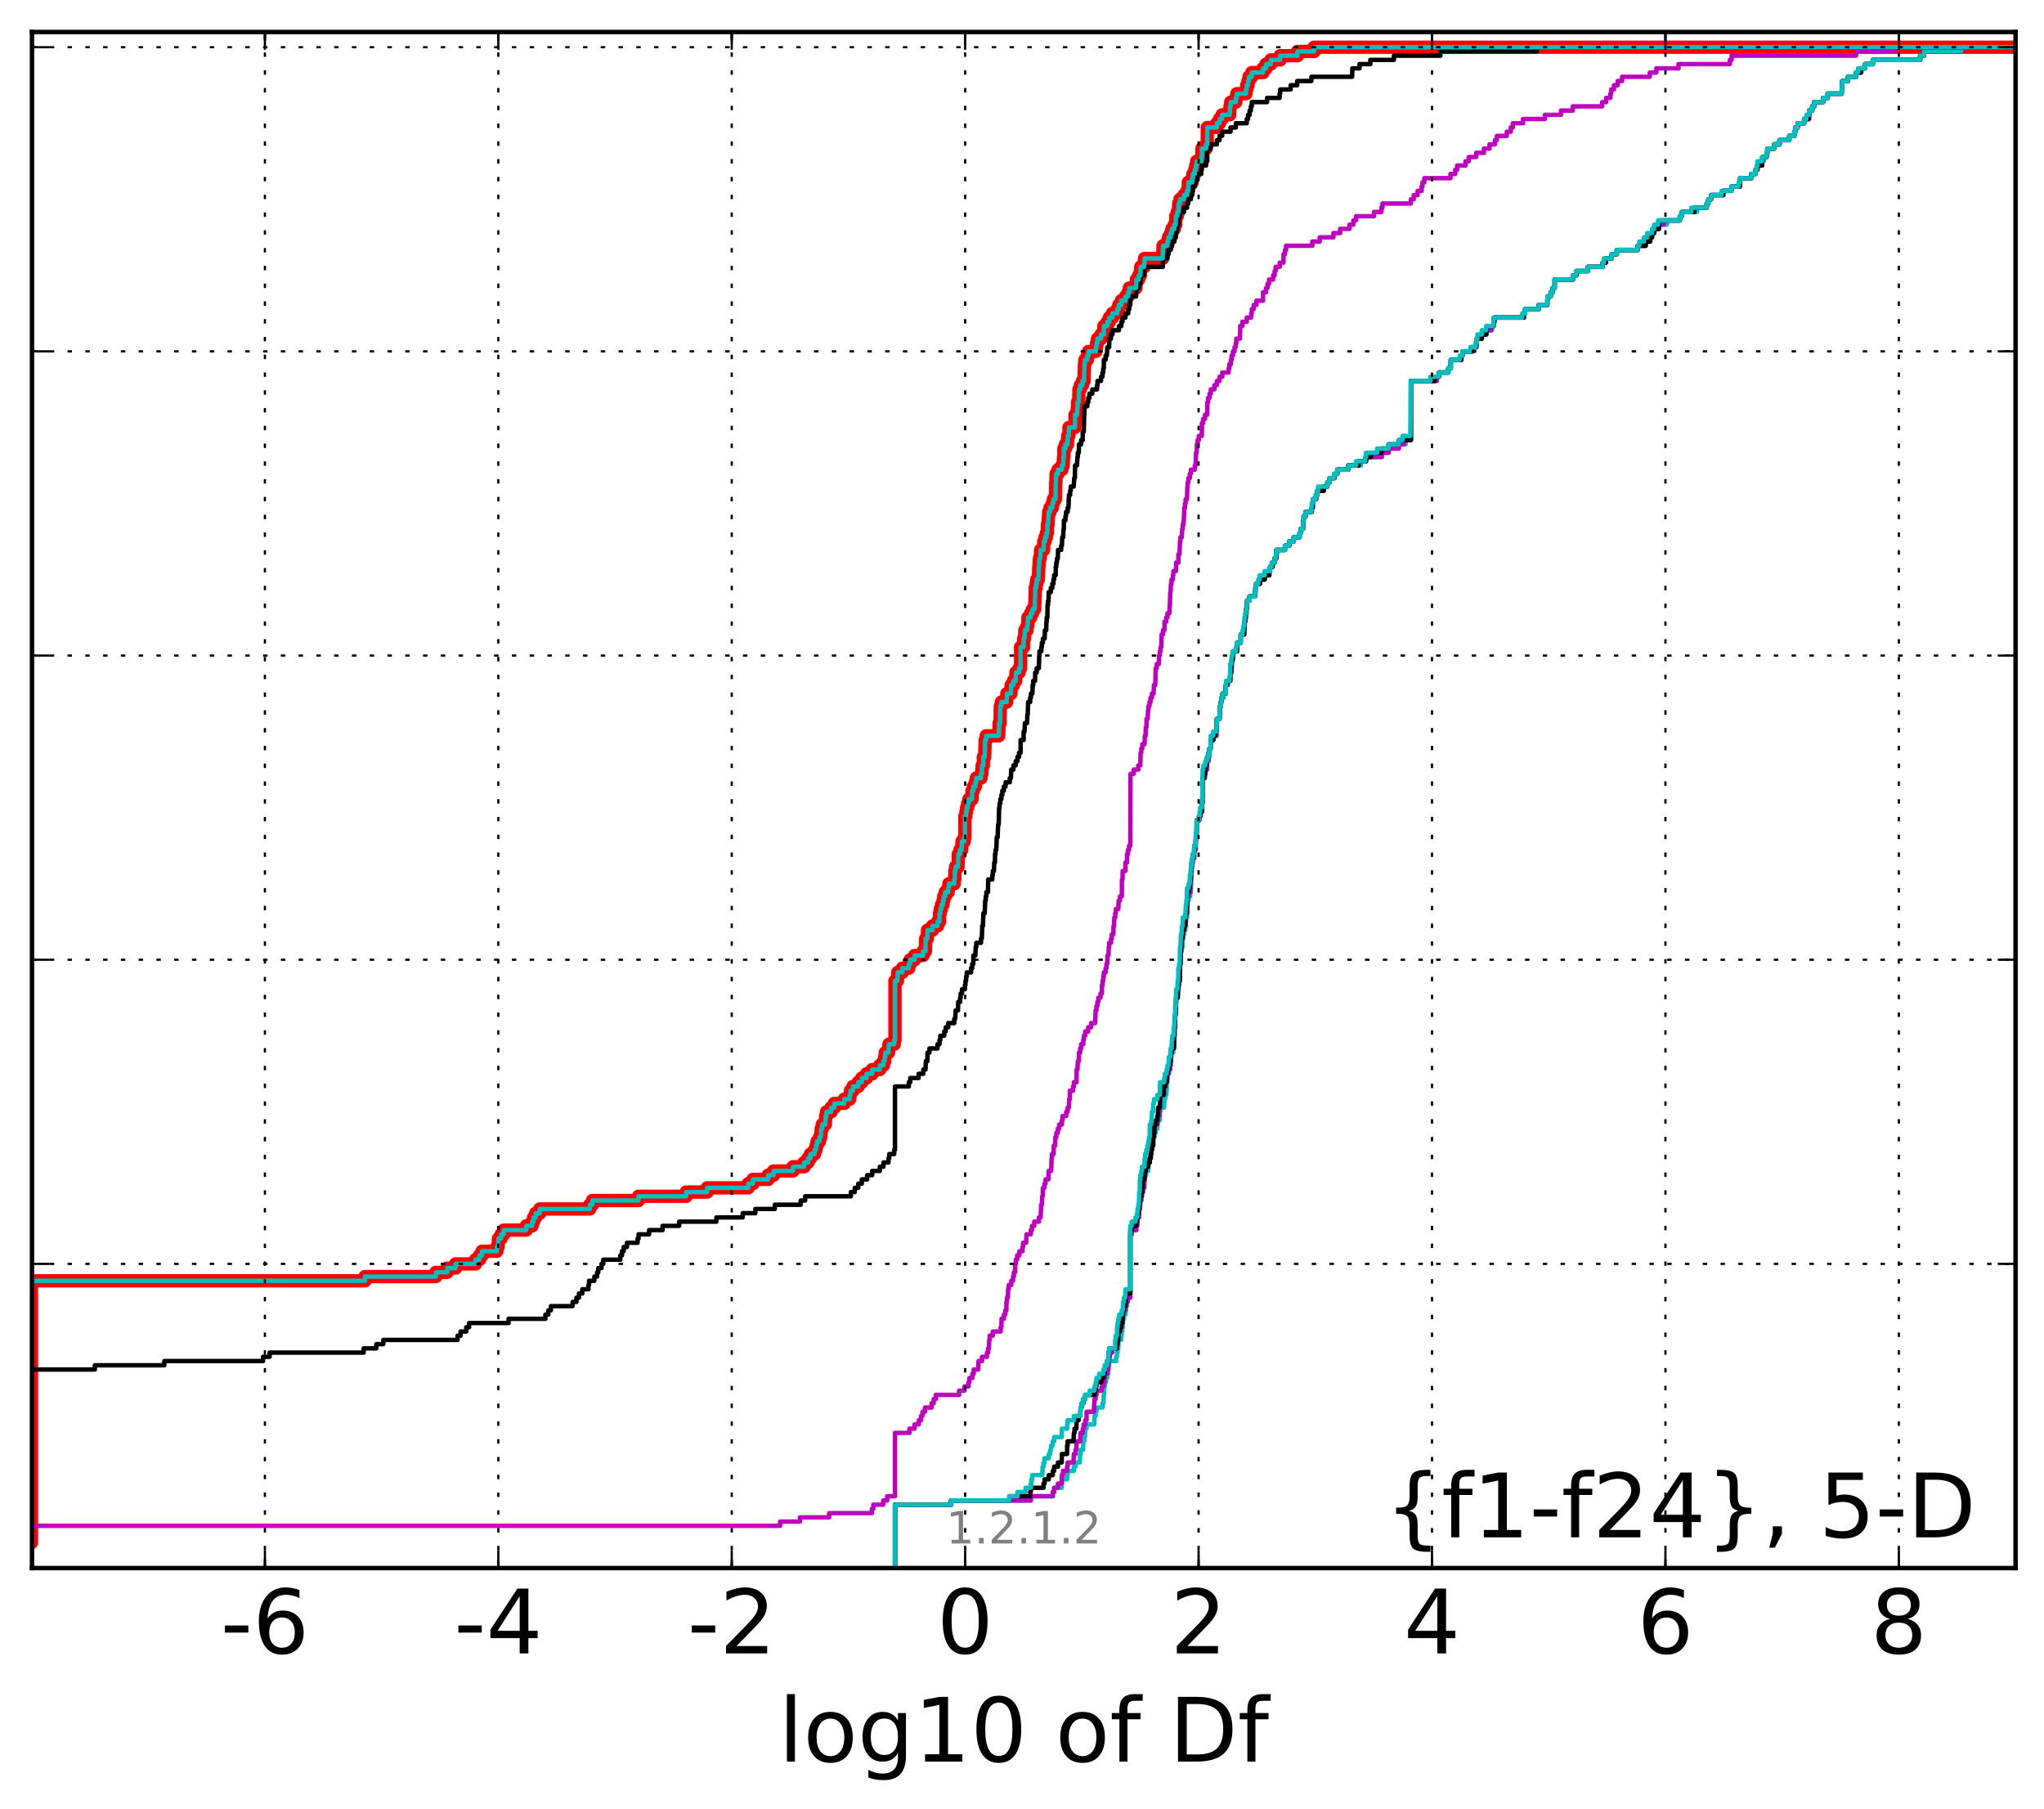 <?xml version="1.0" encoding="utf-8" standalone="no"?>
<!DOCTYPE svg PUBLIC "-//W3C//DTD SVG 1.1//EN"
  "http://www.w3.org/Graphics/SVG/1.1/DTD/svg11.dtd">
<!-- Created with matplotlib (http://matplotlib.org/) -->
<svg height="407pt" version="1.1" viewBox="0 0 460 407" width="460pt" xmlns="http://www.w3.org/2000/svg" xmlns:xlink="http://www.w3.org/1999/xlink">
 <defs>
  <style type="text/css">
*{stroke-linecap:butt;stroke-linejoin:round;stroke-miterlimit:100000;}
  </style>
 </defs>
 <g id="figure_1">
  <g id="patch_1">
   <path d="M 0 407.712 
L 460.8 407.712 
L 460.8 0 
L 0 0 
z
" style="fill:#ffffff;"/>
  </g>
  <g id="axes_1">
   <g id="patch_2">
    <path d="M 7.2 352.8 
L 453.6 352.8 
L 453.6 7.2 
L 7.2 7.2 
z
" style="fill:#ffffff;"/>
   </g>
   <g id="line2d_1">
    <path clip-path="url(#pa5871b10c1)" d="M -1 347.097 
L 7.086 347.097 
L 7.086 288.166 
L 82.139 288.166 
L 82.139 287.216 
L 98.099 287.216 
L 98.099 286.265 
L 100.633 286.265 
L 100.633 285.315 
L 102.547 285.315 
L 102.547 284.364 
L 107.015 284.364 
L 107.015 283.414 
L 107.908 283.414 
L 107.908 282.463 
L 108.491 282.463 
L 108.491 281.513 
L 111.817 281.513 
L 111.817 280.562 
L 112.083 280.562 
L 112.18 278.661 
L 112.775 278.661 
L 112.775 277.711 
L 113.359 277.711 
L 113.359 276.76 
L 118.435 276.76 
L 118.435 275.81 
L 119.753 275.81 
L 119.753 274.859 
L 120.09 274.859 
L 120.09 273.909 
L 120.564 273.909 
L 120.564 272.958 
L 121.48 272.958 
L 121.48 272.008 
L 132.738 272.008 
L 132.738 271.057 
L 133.318 271.057 
L 133.318 270.107 
L 143.686 270.107 
L 143.686 269.156 
L 154.419 269.156 
L 154.419 268.206 
L 159.15 268.206 
L 159.15 267.255 
L 168.399 267.255 
L 168.399 266.305 
L 169.456 266.305 
L 169.456 265.354 
L 172.882 265.354 
L 172.882 264.404 
L 174.091 264.404 
L 174.091 263.453 
L 178.466 263.453 
L 178.466 262.503 
L 180.967 262.503 
L 180.967 261.552 
L 181.848 261.552 
L 181.848 260.602 
L 182.405 260.602 
L 182.405 259.651 
L 183.303 259.651 
L 183.303 258.701 
L 183.664 258.701 
L 183.664 257.75 
L 183.881 257.75 
L 183.881 256.8 
L 184.431 256.8 
L 184.431 255.85 
L 184.715 255.85 
L 184.819 253.949 
L 185.049 253.949 
L 185.049 252.998 
L 185.739 252.998 
L 185.813 251.097 
L 186.005 251.097 
L 186.005 250.147 
L 187.042 250.147 
L 187.042 249.196 
L 187.78 249.196 
L 187.78 248.246 
L 190.022 248.246 
L 190.022 247.295 
L 191.212 247.295 
L 191.212 246.345 
L 191.4 246.345 
L 191.4 245.394 
L 191.97 245.394 
L 191.97 244.444 
L 193.152 244.444 
L 193.152 243.493 
L 193.955 243.493 
L 193.955 242.543 
L 195.023 242.543 
L 195.023 241.592 
L 196.289 241.592 
L 196.289 240.642 
L 197.995 240.642 
L 197.995 239.691 
L 198.822 239.691 
L 198.822 238.741 
L 199.105 238.741 
L 199.105 237.79 
L 199.217 237.79 
L 199.217 236.84 
L 199.955 236.84 
L 200.055 234.939 
L 201.244 234.939 
L 201.244 233.988 
L 201.414 233.988 
L 201.414 220.681 
L 201.966 220.681 
L 202.048 218.78 
L 203.076 218.78 
L 203.076 217.83 
L 204.531 217.83 
L 204.531 216.879 
L 204.841 216.879 
L 204.841 215.929 
L 205.839 215.929 
L 205.839 214.978 
L 207.732 214.978 
L 207.732 214.028 
L 208.268 214.028 
L 208.325 211.176 
L 208.711 211.176 
L 208.737 209.275 
L 209.864 209.275 
L 209.864 208.325 
L 210.991 208.325 
L 210.991 207.374 
L 211.43 207.374 
L 211.438 205.473 
L 211.621 205.473 
L 211.621 204.523 
L 211.876 204.523 
L 211.876 203.572 
L 212.214 203.572 
L 212.214 202.622 
L 212.39 202.622 
L 212.39 201.671 
L 212.72 201.671 
L 212.72 200.721 
L 213.386 200.721 
L 213.386 199.77 
L 213.563 199.77 
L 213.563 198.82 
L 214.749 198.82 
L 214.749 197.869 
L 214.869 197.869 
L 214.883 195.968 
L 215.062 195.968 
L 215.062 195.018 
L 215.625 195.018 
L 215.676 192.166 
L 216.036 192.166 
L 216.036 191.216 
L 216.436 191.216 
L 216.492 189.315 
L 217.008 189.315 
L 217.008 188.364 
L 217.153 188.364 
L 217.153 183.612 
L 217.392 183.612 
L 217.392 182.661 
L 217.534 182.661 
L 217.534 181.711 
L 217.766 181.711 
L 217.766 180.76 
L 218.048 180.76 
L 218.048 179.81 
L 218.754 179.81 
L 218.779 177.909 
L 219.059 177.909 
L 219.059 176.958 
L 219.502 176.958 
L 219.502 176.008 
L 219.713 176.008 
L 219.713 175.057 
L 220.773 175.057 
L 220.773 174.107 
L 220.962 174.107 
L 221.042 172.206 
L 221.304 172.206 
L 221.31 170.305 
L 221.608 170.305 
L 221.718 166.503 
L 221.944 166.503 
L 221.944 165.552 
L 224.756 165.552 
L 224.858 162.701 
L 225.06 162.701 
L 225.114 158.899 
L 225.364 158.899 
L 225.364 157.949 
L 226.552 157.949 
L 226.588 156.048 
L 227.509 156.048 
L 227.564 154.147 
L 228.068 154.147 
L 228.068 153.196 
L 228.583 153.196 
L 228.631 151.295 
L 229.353 151.295 
L 229.353 150.345 
L 229.685 150.345 
L 229.685 145.592 
L 230.37 145.592 
L 230.37 143.691 
L 230.565 143.691 
L 230.65 141.79 
L 231.129 141.79 
L 231.129 140.84 
L 231.287 140.84 
L 231.342 138.939 
L 231.941 138.939 
L 231.941 137.988 
L 232.376 137.988 
L 232.376 137.038 
L 232.85 137.038 
L 232.941 134.186 
L 232.966 134.186 
L 232.966 132.285 
L 233.18 132.285 
L 233.18 131.335 
L 233.306 131.335 
L 233.306 130.384 
L 233.677 130.384 
L 233.783 127.533 
L 233.834 127.533 
L 233.923 125.632 
L 234.112 125.632 
L 234.194 123.731 
L 234.862 123.731 
L 234.897 121.83 
L 235.186 121.83 
L 235.186 120.879 
L 235.495 120.879 
L 235.495 119.929 
L 235.712 119.929 
L 235.712 118.028 
L 235.868 118.028 
L 235.944 116.127 
L 236.006 116.127 
L 236.006 115.176 
L 236.317 115.176 
L 236.317 114.226 
L 236.827 114.226 
L 236.827 113.275 
L 237.065 113.275 
L 237.065 112.325 
L 237.514 112.325 
L 237.591 108.523 
L 237.632 108.523 
L 237.671 106.622 
L 238.113 106.622 
L 238.113 105.671 
L 238.977 105.671 
L 238.977 104.721 
L 239.262 104.721 
L 239.35 102.82 
L 239.425 102.82 
L 239.425 100.919 
L 239.785 100.919 
L 239.785 99.968 
L 240.248 99.968 
L 240.276 98.067 
L 240.544 98.067 
L 240.566 96.166 
L 241.909 96.166 
L 241.943 93.315 
L 242.376 93.315 
L 242.471 91.414 
L 242.514 91.414 
L 242.514 90.463 
L 242.757 90.463 
L 242.823 87.612 
L 243.133 87.612 
L 243.133 86.661 
L 243.615 86.661 
L 243.615 85.711 
L 243.955 85.711 
L 244.065 81.909 
L 244.166 81.909 
L 244.166 80.958 
L 244.693 80.958 
L 244.693 80.008 
L 244.99 80.008 
L 244.99 79.057 
L 246.627 79.057 
L 246.627 78.107 
L 246.787 78.107 
L 246.787 77.156 
L 246.999 77.156 
L 246.999 76.206 
L 247.781 76.206 
L 247.781 75.255 
L 248.41 75.255 
L 248.424 73.354 
L 249.209 73.354 
L 249.209 72.404 
L 249.662 72.404 
L 249.662 71.453 
L 250.362 71.453 
L 250.362 70.503 
L 251.415 70.503 
L 251.415 69.552 
L 251.8 69.552 
L 251.8 68.602 
L 252.355 68.602 
L 252.355 67.651 
L 253.285 67.651 
L 253.285 66.701 
L 253.9 66.701 
L 253.9 65.75 
L 254.144 65.75 
L 254.144 64.8 
L 255.649 64.8 
L 255.745 62.899 
L 256.266 62.899 
L 256.266 61.949 
L 256.634 61.949 
L 256.72 60.048 
L 257.491 60.048 
L 257.571 58.147 
L 261.65 58.147 
L 261.74 55.295 
L 262.736 55.295 
L 262.736 54.345 
L 262.97 54.345 
L 262.97 53.394 
L 263.455 53.394 
L 263.455 52.444 
L 263.749 52.444 
L 263.749 51.493 
L 264.291 51.493 
L 264.291 50.543 
L 264.604 50.543 
L 264.611 48.642 
L 264.944 48.642 
L 264.944 47.691 
L 265.233 47.691 
L 265.259 45.79 
L 265.551 45.79 
L 265.551 44.84 
L 266.464 44.84 
L 266.464 43.889 
L 267.132 43.889 
L 267.132 42.939 
L 267.414 42.939 
L 267.42 41.038 
L 268.308 41.038 
L 268.308 40.087 
L 268.475 40.087 
L 268.475 39.137 
L 268.892 39.137 
L 268.892 38.186 
L 269.12 38.186 
L 269.12 37.236 
L 269.312 37.236 
L 269.312 36.285 
L 270.348 36.285 
L 270.348 35.335 
L 270.477 35.335 
L 270.494 33.434 
L 271.437 33.434 
L 271.437 32.483 
L 271.692 32.483 
L 271.707 28.681 
L 273.857 28.681 
L 273.857 27.731 
L 274.451 27.731 
L 274.451 26.78 
L 275.038 26.78 
L 275.038 25.83 
L 276.737 25.83 
L 276.824 23.929 
L 276.966 23.929 
L 276.966 22.978 
L 278.12 22.978 
L 278.12 22.028 
L 278.352 22.028 
L 278.352 21.077 
L 280.4 21.077 
L 280.4 20.127 
L 280.579 20.127 
L 280.579 19.176 
L 280.868 19.176 
L 280.868 18.226 
L 281.088 18.226 
L 281.088 17.275 
L 281.71 17.275 
L 281.71 16.325 
L 284.258 16.325 
L 284.258 15.374 
L 284.925 15.374 
L 284.925 14.424 
L 286 14.424 
L 286 13.473 
L 288.1 13.473 
L 288.1 12.523 
L 291.995 12.523 
L 291.995 11.572 
L 295.744 11.572 
L 295.744 10.622 
L 295.744 10.622 
L 453.6 10.622 
L 453.6 10.622 
" style="fill:none;stroke:#ff0000;stroke-linecap:square;stroke-width:3.0;"/>
   </g>
   <g id="line2d_2">
    <path clip-path="url(#pa5871b10c1)" d="M 201.414 352.8 
L 201.414 351.85 
L 201.414 351.85 
L 201.414 351.85 
L 201.414 350.899 
L 201.414 350.899 
L 201.414 350.899 
L 201.414 349.949 
L 201.414 349.949 
L 201.414 349.949 
L 201.414 348.998 
L 201.414 348.998 
L 201.414 348.998 
L 201.414 348.048 
L 201.414 348.048 
L 201.414 348.048 
L 201.414 347.097 
L 201.414 347.097 
L 201.414 347.097 
L 201.414 346.147 
L 201.414 346.147 
L 201.414 346.147 
L 201.414 345.196 
L 201.414 345.196 
L 201.414 345.196 
L 201.414 344.246 
L 201.414 344.246 
L 201.414 344.246 
L 201.414 343.295 
L 201.414 343.295 
L 201.414 343.295 
L 201.414 342.345 
L 201.414 342.345 
L 201.414 342.345 
L 201.414 341.394 
L 201.414 341.394 
L 201.414 341.394 
L 201.414 340.444 
L 201.414 340.444 
L 201.414 340.444 
L 201.414 339.493 
L 201.414 339.493 
L 201.414 339.493 
L 201.414 338.543 
L 214.023 338.543 
L 214.023 337.592 
L 231.981 337.592 
L 231.981 336.642 
L 236.926 336.642 
L 236.926 335.691 
L 237.243 335.691 
L 237.243 334.741 
L 238.937 334.741 
L 238.977 332.84 
L 240.157 332.84 
L 240.157 331.889 
L 240.276 331.889 
L 240.276 330.939 
L 241.682 330.939 
L 241.682 329.988 
L 242.069 329.988 
L 242.069 329.038 
L 242.995 329.038 
L 243.09 327.137 
L 243.198 327.137 
L 243.198 326.186 
L 243.733 326.186 
L 243.817 324.285 
L 244.018 324.285 
L 244.018 323.335 
L 244.165 323.335 
L 244.237 321.434 
L 244.532 321.434 
L 244.532 320.483 
L 246.244 320.483 
L 246.313 318.582 
L 246.569 318.582 
L 246.569 317.632 
L 246.756 317.632 
L 246.756 316.681 
L 248.11 316.681 
L 248.11 315.731 
L 248.33 315.731 
L 248.408 313.83 
L 248.445 313.83 
L 248.545 311.929 
L 248.668 311.929 
L 248.668 310.978 
L 248.896 310.978 
L 248.896 310.028 
L 249.155 310.028 
L 249.155 309.077 
L 249.426 309.077 
L 249.454 307.176 
L 249.619 307.176 
L 249.619 306.226 
L 251.192 306.226 
L 251.192 305.275 
L 251.365 305.275 
L 251.365 304.325 
L 251.491 304.325 
L 251.491 303.374 
L 251.666 303.374 
L 251.729 301.473 
L 252.294 301.473 
L 252.294 300.523 
L 252.425 300.523 
L 252.425 299.572 
L 252.547 299.572 
L 252.547 298.622 
L 252.68 298.622 
L 252.749 296.721 
L 252.948 296.721 
L 252.948 295.77 
L 253.285 295.77 
L 253.285 294.82 
L 253.424 294.82 
L 253.424 293.869 
L 253.616 293.869 
L 253.616 292.919 
L 253.787 292.919 
L 253.787 291.968 
L 254.375 291.968 
L 254.375 277.711 
L 254.676 277.711 
L 254.676 276.76 
L 255.749 276.76 
L 255.749 275.81 
L 255.917 275.81 
L 256.002 273.909 
L 256.306 273.909 
L 256.379 272.008 
L 256.528 272.008 
L 256.634 270.107 
L 256.84 270.107 
L 256.84 269.156 
L 256.986 269.156 
L 256.986 268.206 
L 257.289 268.206 
L 257.289 267.255 
L 257.499 267.255 
L 257.571 265.354 
L 257.617 265.354 
L 257.617 264.404 
L 257.943 264.404 
L 257.943 263.453 
L 258.411 263.453 
L 258.461 261.552 
L 258.757 261.552 
L 258.757 260.602 
L 259.028 260.602 
L 259.077 258.701 
L 259.251 258.701 
L 259.251 257.75 
L 259.523 257.75 
L 259.523 255.85 
L 259.851 255.85 
L 259.851 254.899 
L 260.072 254.899 
L 260.072 253.949 
L 260.458 253.949 
L 260.458 252.998 
L 260.591 252.998 
L 260.591 252.048 
L 261.013 252.048 
L 261.076 249.196 
L 261.973 249.196 
L 262.056 247.295 
L 262.221 247.295 
L 262.221 246.345 
L 262.446 246.345 
L 262.446 245.394 
L 262.563 245.394 
L 262.595 243.493 
L 262.714 243.493 
L 262.736 241.592 
L 263.032 241.592 
L 263.032 240.642 
L 263.345 240.642 
L 263.456 238.741 
L 263.521 238.741 
L 263.521 237.79 
L 263.656 237.79 
L 263.656 236.84 
L 264.033 236.84 
L 264.033 235.889 
L 264.172 235.889 
L 264.257 233.038 
L 264.315 233.038 
L 264.325 231.137 
L 264.432 231.137 
L 264.487 228.285 
L 264.589 228.285 
L 264.689 225.434 
L 264.712 225.434 
L 264.712 224.483 
L 265.034 224.483 
L 265.135 222.582 
L 265.196 222.582 
L 265.196 221.632 
L 265.388 221.632 
L 265.485 219.731 
L 265.507 219.731 
L 265.576 216.879 
L 265.664 216.879 
L 265.764 214.028 
L 265.918 214.028 
L 265.918 213.077 
L 266.146 213.077 
L 266.196 210.226 
L 266.475 210.226 
L 266.475 209.275 
L 266.759 209.275 
L 266.819 207.374 
L 266.918 207.374 
L 266.918 206.424 
L 267.132 206.424 
L 267.207 202.622 
L 267.533 202.622 
L 267.533 201.671 
L 267.862 201.671 
L 267.862 200.721 
L 267.989 200.721 
L 268.092 197.869 
L 268.114 197.869 
L 268.217 195.018 
L 268.316 195.018 
L 268.316 194.067 
L 268.465 194.067 
L 268.465 193.117 
L 268.741 193.117 
L 268.767 191.216 
L 269.067 191.216 
L 269.162 187.414 
L 269.301 187.414 
L 269.312 184.562 
L 269.889 184.562 
L 269.889 183.612 
L 270.154 183.612 
L 270.154 182.661 
L 270.484 182.661 
L 270.512 180.76 
L 270.6 180.76 
L 270.648 175.057 
L 271.144 175.057 
L 271.25 173.156 
L 271.633 173.156 
L 271.648 171.255 
L 271.972 171.255 
L 271.972 170.305 
L 272.204 170.305 
L 272.225 168.404 
L 272.448 168.404 
L 272.476 166.503 
L 273.031 166.503 
L 273.031 165.552 
L 273.753 165.552 
L 273.857 161.75 
L 274.451 161.75 
L 274.557 158.899 
L 274.751 158.899 
L 274.751 157.949 
L 274.889 157.949 
L 274.889 156.998 
L 275.345 156.998 
L 275.345 156.048 
L 275.858 156.048 
L 275.874 154.147 
L 276.372 154.147 
L 276.372 153.196 
L 276.865 153.196 
L 276.867 151.295 
L 277.176 151.295 
L 277.206 149.394 
L 277.294 149.394 
L 277.294 148.444 
L 277.423 148.444 
L 277.423 147.493 
L 277.552 147.493 
L 277.552 146.543 
L 278.398 146.543 
L 278.478 144.642 
L 279.203 144.642 
L 279.225 142.741 
L 279.997 142.741 
L 280.082 140.84 
L 280.15 140.84 
L 280.205 138.939 
L 280.397 138.939 
L 280.397 137.988 
L 280.579 137.988 
L 280.655 135.137 
L 281.212 135.137 
L 281.212 134.186 
L 282.414 134.186 
L 282.414 133.236 
L 282.529 133.236 
L 282.529 132.285 
L 282.687 132.285 
L 282.687 131.335 
L 283.536 131.335 
L 283.536 130.384 
L 284.604 130.384 
L 284.604 129.434 
L 285.664 129.434 
L 285.664 128.483 
L 285.822 128.483 
L 285.822 127.533 
L 286.385 127.533 
L 286.385 126.582 
L 286.849 126.582 
L 286.849 125.632 
L 287.259 125.632 
L 287.259 124.681 
L 287.42 124.681 
L 287.42 123.731 
L 289.177 123.731 
L 289.177 122.78 
L 290.14 122.78 
L 290.14 121.83 
L 291.159 121.83 
L 291.159 120.879 
L 292.464 120.879 
L 292.464 119.929 
L 292.726 119.929 
L 292.726 118.978 
L 293.24 118.978 
L 293.306 117.077 
L 293.4 117.077 
L 293.4 116.127 
L 293.814 116.127 
L 293.814 115.176 
L 295.214 115.176 
L 295.214 114.226 
L 295.435 114.226 
L 295.454 112.325 
L 296.222 112.325 
L 296.222 111.374 
L 296.448 111.374 
L 296.448 110.424 
L 297.973 110.424 
L 297.973 109.473 
L 298.71 109.473 
L 298.71 108.523 
L 299.235 108.523 
L 299.235 107.572 
L 300.335 107.572 
L 300.335 106.622 
L 300.971 106.622 
L 300.971 105.671 
L 303.415 105.671 
L 303.415 104.721 
L 306.279 104.721 
L 306.279 103.77 
L 307.42 103.77 
L 307.42 102.82 
L 311.05 102.82 
L 311.05 101.869 
L 312.49 101.869 
L 312.49 100.919 
L 314.8 100.919 
L 314.8 99.968 
L 316.341 99.968 
L 316.341 99.018 
L 317.52 99.018 
L 317.52 85.711 
L 323.397 85.711 
L 323.397 84.76 
L 323.837 84.76 
L 323.837 83.81 
L 325.945 83.81 
L 325.945 82.859 
L 326.488 82.859 
L 326.5 80.958 
L 328.927 80.958 
L 328.927 80.008 
L 329.139 80.008 
L 329.139 79.057 
L 331.743 79.057 
L 331.743 78.107 
L 332.26 78.107 
L 332.364 76.206 
L 333.489 76.206 
L 333.489 75.255 
L 334.487 75.255 
L 334.487 74.305 
L 335.755 74.305 
L 335.755 73.354 
L 336.168 73.354 
L 336.168 72.404 
L 336.307 72.404 
L 336.307 71.453 
L 342.998 71.453 
L 342.998 70.503 
L 343.219 70.503 
L 343.219 69.552 
L 346.3 69.552 
L 346.3 68.602 
L 348.22 68.602 
L 348.263 66.701 
L 348.98 66.701 
L 348.98 65.75 
L 349.417 65.75 
L 349.417 64.8 
L 349.869 64.8 
L 349.879 62.899 
L 354.003 62.899 
L 354.003 61.949 
L 354.806 61.949 
L 354.806 60.998 
L 357.341 60.998 
L 357.341 60.048 
L 360.665 60.048 
L 360.665 59.097 
L 361.389 59.097 
L 361.389 58.147 
L 362.721 58.147 
L 362.721 57.196 
L 363.861 57.196 
L 363.861 56.246 
L 368.564 56.246 
L 368.564 55.295 
L 370.434 55.295 
L 370.434 54.345 
L 371.449 54.345 
L 371.449 53.394 
L 371.785 53.394 
L 371.785 52.444 
L 372.253 52.444 
L 372.253 51.493 
L 373.346 51.493 
L 373.346 50.543 
L 375.157 50.543 
L 375.157 49.592 
L 378.043 49.592 
L 378.043 48.642 
L 378.497 48.642 
L 378.497 47.691 
L 381.922 47.691 
L 381.922 46.741 
L 384.101 46.741 
L 384.101 45.79 
L 384.465 45.79 
L 384.465 44.84 
L 385.103 44.84 
L 385.103 43.889 
L 387.834 43.889 
L 387.834 42.939 
L 389.649 42.939 
L 389.649 41.988 
L 391.537 41.988 
L 391.617 40.087 
L 394.136 40.087 
L 394.136 39.137 
L 395.082 39.137 
L 395.082 38.186 
L 395.512 38.186 
L 395.512 37.236 
L 396.568 37.236 
L 396.568 36.285 
L 396.918 36.285 
L 396.918 35.335 
L 397.595 35.335 
L 397.595 34.384 
L 397.737 34.384 
L 397.737 33.434 
L 399.274 33.434 
L 399.274 32.483 
L 400.505 32.483 
L 400.505 31.533 
L 402.681 31.533 
L 402.681 30.582 
L 403.816 30.582 
L 403.816 29.632 
L 404.038 29.632 
L 404.038 28.681 
L 404.582 28.681 
L 404.582 27.731 
L 406.019 27.731 
L 406.019 26.78 
L 407.139 26.78 
L 407.212 24.879 
L 407.838 24.879 
L 407.838 23.929 
L 408.304 23.929 
L 408.304 22.978 
L 410.289 22.978 
L 410.289 22.028 
L 411.322 22.028 
L 411.322 21.077 
L 414.445 21.077 
L 414.545 19.176 
L 414.604 19.176 
L 414.604 18.226 
L 415.888 18.226 
L 415.888 17.275 
L 417.701 17.275 
L 417.701 16.325 
L 418.917 16.325 
L 418.917 15.374 
L 419.752 15.374 
L 419.752 14.424 
L 421.474 14.424 
L 421.474 13.473 
L 432.131 13.473 
L 432.131 12.523 
L 432.989 12.523 
L 432.989 11.572 
L 441.332 11.572 
L 441.332 10.622 
L 441.332 10.622 
L 453.6 10.622 
L 453.6 10.622 
" style="fill:none;stroke:#00bfbf;stroke-linecap:square;"/>
   </g>
   <g id="line2d_3">
    <path clip-path="url(#pa5871b10c1)" d="M 201.414 352.8 
L 201.414 351.85 
L 201.414 351.85 
L 201.414 351.85 
L 201.414 350.899 
L 201.414 350.899 
L 201.414 350.899 
L 201.414 349.949 
L 201.414 349.949 
L 201.414 349.949 
L 201.414 348.998 
L 201.414 348.998 
L 201.414 348.998 
L 201.414 348.048 
L 201.414 348.048 
L 201.414 348.048 
L 201.414 347.097 
L 201.414 347.097 
L 201.414 347.097 
L 201.414 346.147 
L 201.414 346.147 
L 201.414 346.147 
L 201.414 345.196 
L 201.414 345.196 
L 201.414 345.196 
L 201.414 344.246 
L 201.414 344.246 
L 201.414 344.246 
L 201.414 343.295 
L 201.414 343.295 
L 201.414 343.295 
L 201.414 342.345 
L 201.414 342.345 
L 201.414 342.345 
L 201.414 341.394 
L 201.414 341.394 
L 201.414 341.394 
L 201.414 340.444 
L 201.414 340.444 
L 201.414 340.444 
L 201.414 339.493 
L 201.414 339.493 
L 201.414 339.493 
L 201.414 338.543 
L 214.023 338.543 
L 214.023 337.592 
L 231.981 337.592 
L 231.981 336.642 
L 236.926 336.642 
L 236.926 335.691 
L 237.243 335.691 
L 237.243 334.741 
L 238.092 334.741 
L 238.092 333.79 
L 238.937 333.79 
L 238.977 331.889 
L 239.229 331.889 
L 239.229 330.939 
L 240.157 330.939 
L 240.157 329.988 
L 240.276 329.988 
L 240.276 329.038 
L 241.589 329.038 
L 241.682 327.137 
L 242.069 327.137 
L 242.069 326.186 
L 242.241 326.186 
L 242.278 324.285 
L 243.09 324.285 
L 243.198 322.384 
L 243.69 322.384 
L 243.69 321.434 
L 243.873 321.434 
L 243.873 320.483 
L 244.237 320.483 
L 244.237 319.533 
L 244.522 319.533 
L 244.532 317.632 
L 246.184 317.632 
L 246.244 315.731 
L 246.313 315.731 
L 246.313 314.78 
L 246.569 314.78 
L 246.569 313.83 
L 246.756 313.83 
L 246.756 312.879 
L 247.917 312.879 
L 247.917 311.929 
L 248.33 311.929 
L 248.33 310.978 
L 248.545 310.978 
L 248.545 310.028 
L 248.668 310.028 
L 248.668 309.077 
L 249.155 309.077 
L 249.155 308.127 
L 249.426 308.127 
L 249.454 306.226 
L 249.619 306.226 
L 249.619 305.275 
L 249.784 305.275 
L 249.784 304.325 
L 250.297 304.325 
L 250.297 303.374 
L 251.365 303.374 
L 251.365 302.424 
L 251.491 302.424 
L 251.491 301.473 
L 251.66 301.473 
L 251.666 299.572 
L 252.03 299.572 
L 252.03 298.622 
L 252.358 298.622 
L 252.358 297.671 
L 252.579 297.671 
L 252.68 295.77 
L 252.749 295.77 
L 252.749 294.82 
L 253.285 294.82 
L 253.322 292.919 
L 253.763 292.919 
L 253.763 291.968 
L 254.375 291.968 
L 254.375 277.711 
L 254.676 277.711 
L 254.676 276.76 
L 255.701 276.76 
L 255.701 275.81 
L 255.917 275.81 
L 256.002 273.909 
L 256.306 273.909 
L 256.379 272.008 
L 256.528 272.008 
L 256.634 270.107 
L 256.84 270.107 
L 256.84 269.156 
L 256.986 269.156 
L 256.986 268.206 
L 257.233 268.206 
L 257.233 267.255 
L 257.499 267.255 
L 257.576 264.404 
L 257.617 264.404 
L 257.617 263.453 
L 257.917 263.453 
L 257.917 262.503 
L 258.411 262.503 
L 258.411 261.552 
L 258.757 261.552 
L 258.757 260.602 
L 258.954 260.602 
L 258.954 259.651 
L 259.077 259.651 
L 259.077 258.701 
L 259.251 258.701 
L 259.251 257.75 
L 259.523 257.75 
L 259.523 255.85 
L 259.637 255.85 
L 259.637 254.899 
L 259.772 254.899 
L 259.809 252.998 
L 260.458 252.998 
L 260.458 252.048 
L 260.591 252.048 
L 260.591 251.097 
L 260.889 251.097 
L 260.889 250.147 
L 261.013 250.147 
L 261.102 246.345 
L 261.92 246.345 
L 261.973 244.444 
L 262.254 244.444 
L 262.254 243.493 
L 262.563 243.493 
L 262.563 242.543 
L 262.736 242.543 
L 262.736 241.592 
L 263.032 241.592 
L 263.032 240.642 
L 263.279 240.642 
L 263.279 239.691 
L 263.456 239.691 
L 263.507 236.84 
L 263.656 236.84 
L 263.656 235.889 
L 264.172 235.889 
L 264.242 233.038 
L 264.315 233.038 
L 264.325 231.137 
L 264.432 231.137 
L 264.487 228.285 
L 264.589 228.285 
L 264.689 224.483 
L 265.034 224.483 
L 265.128 222.582 
L 265.196 222.582 
L 265.306 220.681 
L 265.485 220.681 
L 265.576 216.879 
L 265.664 216.879 
L 265.764 214.028 
L 265.864 214.028 
L 265.95 211.176 
L 266.152 211.176 
L 266.196 209.275 
L 266.475 209.275 
L 266.475 208.325 
L 266.759 208.325 
L 266.819 206.424 
L 266.892 206.424 
L 266.892 205.473 
L 267.132 205.473 
L 267.203 201.671 
L 267.52 201.671 
L 267.52 200.721 
L 267.862 200.721 
L 267.957 198.82 
L 267.989 198.82 
L 268.006 196.919 
L 268.114 196.919 
L 268.154 195.018 
L 268.316 195.018 
L 268.316 194.067 
L 268.465 194.067 
L 268.465 193.117 
L 268.735 193.117 
L 268.767 191.216 
L 269.067 191.216 
L 269.162 187.414 
L 269.301 187.414 
L 269.312 184.562 
L 269.869 184.562 
L 269.869 183.612 
L 270.153 183.612 
L 270.153 182.661 
L 270.484 182.661 
L 270.512 180.76 
L 270.6 180.76 
L 270.648 175.057 
L 271.144 175.057 
L 271.25 173.156 
L 271.633 173.156 
L 271.648 171.255 
L 271.972 171.255 
L 272 169.354 
L 272.204 169.354 
L 272.204 168.404 
L 272.448 168.404 
L 272.476 166.503 
L 273.031 166.503 
L 273.031 165.552 
L 273.753 165.552 
L 273.857 161.75 
L 274.451 161.75 
L 274.557 158.899 
L 274.751 158.899 
L 274.751 157.949 
L 274.889 157.949 
L 274.889 156.998 
L 275.131 156.998 
L 275.131 156.048 
L 275.858 156.048 
L 275.874 154.147 
L 276.255 154.147 
L 276.255 153.196 
L 276.865 153.196 
L 276.867 151.295 
L 277.064 151.295 
L 277.064 150.345 
L 277.176 150.345 
L 277.206 148.444 
L 277.423 148.444 
L 277.423 147.493 
L 277.552 147.493 
L 277.552 146.543 
L 278.398 146.543 
L 278.414 144.642 
L 279.203 144.642 
L 279.225 142.741 
L 279.997 142.741 
L 280.082 139.889 
L 280.205 139.889 
L 280.205 138.939 
L 280.366 138.939 
L 280.397 137.038 
L 280.579 137.038 
L 280.655 135.137 
L 281.212 135.137 
L 281.212 134.186 
L 282.414 134.186 
L 282.414 133.236 
L 282.529 133.236 
L 282.529 132.285 
L 282.687 132.285 
L 282.687 131.335 
L 283.536 131.335 
L 283.536 130.384 
L 284.604 130.384 
L 284.604 129.434 
L 285.664 129.434 
L 285.664 128.483 
L 285.822 128.483 
L 285.822 127.533 
L 286.385 127.533 
L 286.385 126.582 
L 286.849 126.582 
L 286.849 125.632 
L 287.259 125.632 
L 287.277 123.731 
L 289.177 123.731 
L 289.177 122.78 
L 290.14 122.78 
L 290.14 121.83 
L 291.159 121.83 
L 291.159 120.879 
L 292.464 120.879 
L 292.464 119.929 
L 292.726 119.929 
L 292.726 118.978 
L 293.24 118.978 
L 293.306 117.077 
L 293.4 117.077 
L 293.4 116.127 
L 293.814 116.127 
L 293.814 115.176 
L 295.214 115.176 
L 295.214 114.226 
L 295.422 114.226 
L 295.454 112.325 
L 296.162 112.325 
L 296.162 111.374 
L 296.448 111.374 
L 296.448 110.424 
L 297.927 110.424 
L 297.927 109.473 
L 298.71 109.473 
L 298.71 108.523 
L 299.235 108.523 
L 299.235 107.572 
L 300.316 107.572 
L 300.316 106.622 
L 300.971 106.622 
L 300.971 105.671 
L 303.415 105.671 
L 303.415 104.721 
L 305.736 104.721 
L 305.736 103.77 
L 307.42 103.77 
L 307.42 102.82 
L 310.898 102.82 
L 310.898 101.869 
L 312.49 101.869 
L 312.49 100.919 
L 314.8 100.919 
L 314.8 99.968 
L 315.954 99.968 
L 315.954 99.018 
L 317.52 99.018 
L 317.52 85.711 
L 323.29 85.711 
L 323.29 84.76 
L 323.837 84.76 
L 323.837 83.81 
L 325.945 83.81 
L 325.945 82.859 
L 326.488 82.859 
L 326.5 80.958 
L 328.86 80.958 
L 328.86 80.008 
L 329.139 80.008 
L 329.139 79.057 
L 331.428 79.057 
L 331.428 78.107 
L 332.26 78.107 
L 332.364 76.206 
L 333.489 76.206 
L 333.489 75.255 
L 334.487 75.255 
L 334.487 74.305 
L 335.595 74.305 
L 335.595 73.354 
L 336.137 73.354 
L 336.137 72.404 
L 336.304 72.404 
L 336.304 71.453 
L 342.943 71.453 
L 342.943 70.503 
L 343.219 70.503 
L 343.219 69.552 
L 346.3 69.552 
L 346.3 68.602 
L 348.22 68.602 
L 348.263 66.701 
L 348.98 66.701 
L 348.98 65.75 
L 349.417 65.75 
L 349.417 64.8 
L 349.869 64.8 
L 349.879 62.899 
L 354.003 62.899 
L 354.003 61.949 
L 354.758 61.949 
L 354.758 60.998 
L 357.341 60.998 
L 357.341 60.048 
L 360.665 60.048 
L 360.665 59.097 
L 361.389 59.097 
L 361.389 58.147 
L 362.721 58.147 
L 362.721 57.196 
L 363.861 57.196 
L 363.861 56.246 
L 368.564 56.246 
L 368.564 55.295 
L 370.348 55.295 
L 370.348 54.345 
L 371.343 54.345 
L 371.343 53.394 
L 371.785 53.394 
L 371.785 52.444 
L 372.253 52.444 
L 372.253 51.493 
L 373.346 51.493 
L 373.346 50.543 
L 374.412 50.543 
L 374.412 49.592 
L 378.043 49.592 
L 378.043 48.642 
L 378.497 48.642 
L 378.497 47.691 
L 381.3 47.691 
L 381.3 46.741 
L 384.101 46.741 
L 384.101 45.79 
L 384.465 45.79 
L 384.465 44.84 
L 385.103 44.84 
L 385.103 43.889 
L 387.815 43.889 
L 387.815 42.939 
L 389.649 42.939 
L 389.649 41.988 
L 391.537 41.988 
L 391.617 40.087 
L 394.136 40.087 
L 394.136 39.137 
L 395.082 39.137 
L 395.082 38.186 
L 395.512 38.186 
L 395.512 37.236 
L 396.568 37.236 
L 396.568 36.285 
L 396.722 36.285 
L 396.722 35.335 
L 397.576 35.335 
L 397.576 34.384 
L 397.737 34.384 
L 397.737 33.434 
L 399.274 33.434 
L 399.274 32.483 
L 400.505 32.483 
L 400.505 31.533 
L 402.681 31.533 
L 402.681 30.582 
L 403.816 30.582 
L 403.816 29.632 
L 404.038 29.632 
L 404.038 28.681 
L 404.582 28.681 
L 404.582 27.731 
L 406.019 27.731 
L 406.019 26.78 
L 407.139 26.78 
L 407.166 24.879 
L 407.838 24.879 
L 407.838 23.929 
L 408.304 23.929 
L 408.304 22.978 
L 410.289 22.978 
L 410.289 22.028 
L 411.322 22.028 
L 411.322 21.077 
L 414.445 21.077 
L 414.545 19.176 
L 414.604 19.176 
L 414.604 18.226 
L 415.888 18.226 
L 415.888 17.275 
L 417.701 17.275 
L 417.701 16.325 
L 418.763 16.325 
L 418.763 15.374 
L 419.752 15.374 
L 419.752 14.424 
L 421.474 14.424 
L 421.474 13.473 
L 432.131 13.473 
L 432.131 12.523 
L 432.989 12.523 
L 432.989 11.572 
L 441.332 11.572 
L 441.332 10.622 
L 441.332 10.622 
L 453.6 10.622 
L 453.6 10.622 
" style="fill:none;stroke:#bf00bf;stroke-linecap:square;"/>
   </g>
   <g id="line2d_4">
    <path clip-path="url(#pa5871b10c1)" d="M 201.414 352.8 
L 201.414 351.85 
L 201.414 351.85 
L 201.414 351.85 
L 201.414 350.899 
L 201.414 350.899 
L 201.414 350.899 
L 201.414 349.949 
L 201.414 349.949 
L 201.414 349.949 
L 201.414 348.998 
L 201.414 348.998 
L 201.414 348.998 
L 201.414 348.048 
L 201.414 348.048 
L 201.414 348.048 
L 201.414 347.097 
L 201.414 347.097 
L 201.414 347.097 
L 201.414 346.147 
L 201.414 346.147 
L 201.414 346.147 
L 201.414 345.196 
L 201.414 345.196 
L 201.414 345.196 
L 201.414 344.246 
L 201.414 344.246 
L 201.414 344.246 
L 201.414 343.295 
L 201.414 343.295 
L 201.414 343.295 
L 201.414 342.345 
L 201.414 342.345 
L 201.414 342.345 
L 201.414 341.394 
L 201.414 341.394 
L 201.414 341.394 
L 201.414 340.444 
L 201.414 340.444 
L 201.414 340.444 
L 201.414 339.493 
L 201.414 339.493 
L 201.414 339.493 
L 201.414 338.543 
L 214.023 338.543 
L 214.023 337.592 
L 227.155 337.592 
L 227.155 336.642 
L 231.847 336.642 
L 231.847 335.691 
L 231.981 335.691 
L 231.981 334.741 
L 234.844 334.741 
L 234.844 333.79 
L 235.077 333.79 
L 235.077 332.84 
L 236.021 332.84 
L 236.021 331.889 
L 236.926 331.889 
L 236.926 330.939 
L 237.243 330.939 
L 237.243 329.988 
L 238.092 329.988 
L 238.092 329.038 
L 238.937 329.038 
L 238.977 327.137 
L 240.147 327.137 
L 240.157 325.236 
L 240.276 325.236 
L 240.276 324.285 
L 241.589 324.285 
L 241.682 322.384 
L 241.824 322.384 
L 241.824 321.434 
L 242.241 321.434 
L 242.278 319.533 
L 242.743 319.533 
L 242.743 318.582 
L 243.09 318.582 
L 243.198 316.681 
L 243.424 316.681 
L 243.424 315.731 
L 243.804 315.731 
L 243.804 314.78 
L 244.237 314.78 
L 244.237 313.83 
L 246.313 313.83 
L 246.313 312.879 
L 246.569 312.879 
L 246.569 311.929 
L 246.756 311.929 
L 246.756 310.978 
L 247.803 310.978 
L 247.803 310.028 
L 248.33 310.028 
L 248.33 309.077 
L 248.545 309.077 
L 248.545 308.127 
L 248.668 308.127 
L 248.668 307.176 
L 249.155 307.176 
L 249.155 306.226 
L 249.426 306.226 
L 249.454 304.325 
L 249.619 304.325 
L 249.619 303.374 
L 251.365 303.374 
L 251.365 302.424 
L 251.491 302.424 
L 251.491 301.473 
L 251.66 301.473 
L 251.666 299.572 
L 252.03 299.572 
L 252.03 298.622 
L 252.358 298.622 
L 252.358 297.671 
L 252.579 297.671 
L 252.68 295.77 
L 252.749 295.77 
L 252.749 294.82 
L 252.864 294.82 
L 252.864 293.869 
L 253.285 293.869 
L 253.322 291.968 
L 253.413 291.968 
L 253.413 291.018 
L 254.375 291.018 
L 254.375 276.76 
L 254.676 276.76 
L 254.676 275.81 
L 255.696 275.81 
L 255.696 274.859 
L 255.917 274.859 
L 256.002 272.958 
L 256.306 272.958 
L 256.379 271.057 
L 256.528 271.057 
L 256.634 269.156 
L 256.84 269.156 
L 256.84 268.206 
L 256.986 268.206 
L 256.986 267.255 
L 257.145 267.255 
L 257.164 265.354 
L 257.571 265.354 
L 257.617 263.453 
L 257.858 263.453 
L 257.858 262.503 
L 258.411 262.503 
L 258.411 261.552 
L 258.757 261.552 
L 258.757 260.602 
L 258.944 260.602 
L 258.944 259.651 
L 259.077 259.651 
L 259.077 258.701 
L 259.251 258.701 
L 259.251 257.75 
L 259.523 257.75 
L 259.523 255.85 
L 259.637 255.85 
L 259.637 254.899 
L 259.772 254.899 
L 259.809 252.998 
L 260.145 252.998 
L 260.145 252.048 
L 260.458 252.048 
L 260.458 251.097 
L 260.591 251.097 
L 260.637 249.196 
L 261.013 249.196 
L 261.076 246.345 
L 261.897 246.345 
L 261.9 244.444 
L 262.22 244.444 
L 262.22 243.493 
L 262.563 243.493 
L 262.57 241.592 
L 262.736 241.592 
L 262.736 240.642 
L 263.032 240.642 
L 263.032 239.691 
L 263.248 239.691 
L 263.248 238.741 
L 263.456 238.741 
L 263.476 236.84 
L 263.656 236.84 
L 263.656 235.889 
L 264.172 235.889 
L 264.242 233.038 
L 264.315 233.038 
L 264.325 231.137 
L 264.432 231.137 
L 264.487 228.285 
L 264.589 228.285 
L 264.689 224.483 
L 265.034 224.483 
L 265.083 222.582 
L 265.196 222.582 
L 265.306 220.681 
L 265.485 220.681 
L 265.576 216.879 
L 265.657 216.879 
L 265.764 213.077 
L 265.827 213.077 
L 265.918 211.176 
L 266.152 211.176 
L 266.196 209.275 
L 266.475 209.275 
L 266.475 208.325 
L 266.759 208.325 
L 266.819 206.424 
L 266.878 206.424 
L 266.878 205.473 
L 267.09 205.473 
L 267.195 200.721 
L 267.517 200.721 
L 267.517 199.77 
L 267.759 199.77 
L 267.809 197.869 
L 267.957 197.869 
L 268.006 195.968 
L 268.114 195.968 
L 268.154 194.067 
L 268.316 194.067 
L 268.316 193.117 
L 268.465 193.117 
L 268.465 192.166 
L 268.735 192.166 
L 268.767 190.265 
L 269.067 190.265 
L 269.149 187.414 
L 269.301 187.414 
L 269.312 184.562 
L 269.854 184.562 
L 269.854 183.612 
L 270.15 183.612 
L 270.15 182.661 
L 270.484 182.661 
L 270.512 180.76 
L 270.6 180.76 
L 270.648 175.057 
L 271.004 175.057 
L 271.004 174.107 
L 271.216 174.107 
L 271.25 172.206 
L 271.558 172.206 
L 271.648 170.305 
L 271.972 170.305 
L 271.972 169.354 
L 272.204 169.354 
L 272.204 168.404 
L 272.448 168.404 
L 272.476 166.503 
L 273.031 166.503 
L 273.031 165.552 
L 273.484 165.552 
L 273.484 164.602 
L 273.753 164.602 
L 273.857 161.75 
L 274.451 161.75 
L 274.557 158.899 
L 274.751 158.899 
L 274.751 157.949 
L 274.889 157.949 
L 274.889 156.998 
L 275.131 156.998 
L 275.131 156.048 
L 275.858 156.048 
L 275.874 154.147 
L 276.022 154.147 
L 276.022 153.196 
L 276.865 153.196 
L 276.867 151.295 
L 277.064 151.295 
L 277.084 149.394 
L 277.176 149.394 
L 277.176 148.444 
L 277.423 148.444 
L 277.51 146.543 
L 278.378 146.543 
L 278.398 144.642 
L 279.203 144.642 
L 279.225 142.741 
L 279.997 142.741 
L 280.082 139.889 
L 280.205 139.889 
L 280.205 138.939 
L 280.366 138.939 
L 280.397 137.038 
L 280.579 137.038 
L 280.655 135.137 
L 281.212 135.137 
L 281.212 134.186 
L 282.414 134.186 
L 282.414 133.236 
L 282.529 133.236 
L 282.529 132.285 
L 282.687 132.285 
L 282.687 131.335 
L 283.536 131.335 
L 283.536 130.384 
L 284.604 130.384 
L 284.604 129.434 
L 285.636 129.434 
L 285.636 128.483 
L 285.822 128.483 
L 285.822 127.533 
L 286.385 127.533 
L 286.385 126.582 
L 286.849 126.582 
L 286.849 125.632 
L 287.206 125.632 
L 287.259 123.731 
L 289.177 123.731 
L 289.177 122.78 
L 290.14 122.78 
L 290.14 121.83 
L 291.159 121.83 
L 291.159 120.879 
L 292.464 120.879 
L 292.464 119.929 
L 292.726 119.929 
L 292.726 118.978 
L 293.24 118.978 
L 293.306 117.077 
L 293.4 117.077 
L 293.4 116.127 
L 293.814 116.127 
L 293.814 115.176 
L 295.214 115.176 
L 295.214 114.226 
L 295.418 114.226 
L 295.454 112.325 
L 296.161 112.325 
L 296.161 111.374 
L 296.448 111.374 
L 296.448 110.424 
L 297.882 110.424 
L 297.882 109.473 
L 298.71 109.473 
L 298.71 108.523 
L 299.235 108.523 
L 299.235 107.572 
L 300.299 107.572 
L 300.299 106.622 
L 300.971 106.622 
L 300.971 105.671 
L 303.415 105.671 
L 303.415 104.721 
L 305.736 104.721 
L 305.736 103.77 
L 307.42 103.77 
L 307.42 102.82 
L 308.544 102.82 
L 308.544 101.869 
L 310.898 101.869 
L 310.898 100.919 
L 312.49 100.919 
L 312.49 99.968 
L 314.8 99.968 
L 314.8 99.018 
L 317.52 99.018 
L 317.52 85.711 
L 322.842 85.711 
L 322.842 84.76 
L 323.837 84.76 
L 323.837 83.81 
L 325.945 83.81 
L 325.945 82.859 
L 326.488 82.859 
L 326.5 80.958 
L 328.86 80.958 
L 328.86 80.008 
L 329.139 80.008 
L 329.139 79.057 
L 331.104 79.057 
L 331.104 78.107 
L 332.202 78.107 
L 332.202 77.156 
L 332.364 77.156 
L 332.364 76.206 
L 333.489 76.206 
L 333.489 75.255 
L 334.487 75.255 
L 334.487 74.305 
L 334.61 74.305 
L 334.61 73.354 
L 336.124 73.354 
L 336.124 72.404 
L 336.301 72.404 
L 336.301 71.453 
L 342.908 71.453 
L 342.908 70.503 
L 343.219 70.503 
L 343.219 69.552 
L 346.3 69.552 
L 346.3 68.602 
L 348.22 68.602 
L 348.263 66.701 
L 348.98 66.701 
L 348.98 65.75 
L 349.417 65.75 
L 349.417 64.8 
L 349.869 64.8 
L 349.879 62.899 
L 354.003 62.899 
L 354.003 61.949 
L 354.737 61.949 
L 354.737 60.998 
L 357.341 60.998 
L 357.341 60.048 
L 360.665 60.048 
L 360.665 59.097 
L 361.386 59.097 
L 361.386 58.147 
L 362.721 58.147 
L 362.721 57.196 
L 363.861 57.196 
L 363.861 56.246 
L 368.564 56.246 
L 368.564 55.295 
L 370.328 55.295 
L 370.328 54.345 
L 371.293 54.345 
L 371.293 53.394 
L 371.785 53.394 
L 371.785 52.444 
L 372.253 52.444 
L 372.253 51.493 
L 373.346 51.493 
L 373.368 49.592 
L 378.043 49.592 
L 378.043 48.642 
L 378.497 48.642 
L 378.497 47.691 
L 381.3 47.691 
L 381.3 46.741 
L 384.083 46.741 
L 384.083 45.79 
L 384.465 45.79 
L 384.465 44.84 
L 385.103 44.84 
L 385.103 43.889 
L 387.809 43.889 
L 387.809 42.939 
L 389.649 42.939 
L 389.649 41.988 
L 391.537 41.988 
L 391.617 40.087 
L 394.136 40.087 
L 394.136 39.137 
L 395.082 39.137 
L 395.082 38.186 
L 395.512 38.186 
L 395.512 37.236 
L 396.568 37.236 
L 396.592 35.335 
L 397.553 35.335 
L 397.553 34.384 
L 397.737 34.384 
L 397.737 33.434 
L 399.274 33.434 
L 399.274 32.483 
L 400.471 32.483 
L 400.471 31.533 
L 402.681 31.533 
L 402.681 30.582 
L 403.816 30.582 
L 403.816 29.632 
L 404.038 29.632 
L 404.038 28.681 
L 404.582 28.681 
L 404.582 27.731 
L 406.019 27.731 
L 406.019 26.78 
L 406.937 26.78 
L 406.937 25.83 
L 407.139 25.83 
L 407.139 24.879 
L 407.838 24.879 
L 407.838 23.929 
L 408.304 23.929 
L 408.304 22.978 
L 410.289 22.978 
L 410.289 22.028 
L 411.322 22.028 
L 411.322 21.077 
L 414.445 21.077 
L 414.545 19.176 
L 414.604 19.176 
L 414.604 18.226 
L 415.888 18.226 
L 415.888 17.275 
L 417.701 17.275 
L 417.701 16.325 
L 418.763 16.325 
L 418.763 15.374 
L 419.752 15.374 
L 419.752 14.424 
L 421.474 14.424 
L 421.474 13.473 
L 432.131 13.473 
L 432.131 12.523 
L 432.989 12.523 
L 432.989 11.572 
L 441.332 11.572 
L 441.332 10.622 
L 441.332 10.622 
L 453.6 10.622 
L 453.6 10.622 
" style="fill:none;stroke:#000000;stroke-linecap:square;"/>
   </g>
   <g id="line2d_5">
    <path clip-path="url(#pa5871b10c1)" d="M 201.414 352.8 
L 201.414 351.85 
L 201.414 351.85 
L 201.414 351.85 
L 201.414 350.899 
L 201.414 350.899 
L 201.414 350.899 
L 201.414 349.949 
L 201.414 349.949 
L 201.414 349.949 
L 201.414 348.998 
L 201.414 348.998 
L 201.414 348.998 
L 201.414 348.048 
L 201.414 348.048 
L 201.414 348.048 
L 201.414 347.097 
L 201.414 347.097 
L 201.414 347.097 
L 201.414 346.147 
L 201.414 346.147 
L 201.414 346.147 
L 201.414 345.196 
L 201.414 345.196 
L 201.414 345.196 
L 201.414 344.246 
L 201.414 344.246 
L 201.414 344.246 
L 201.414 343.295 
L 201.414 343.295 
L 201.414 343.295 
L 201.414 342.345 
L 201.414 342.345 
L 201.414 342.345 
L 201.414 341.394 
L 201.414 341.394 
L 201.414 341.394 
L 201.414 340.444 
L 201.414 340.444 
L 201.414 340.444 
L 201.414 339.493 
L 201.414 339.493 
L 201.414 339.493 
L 201.414 338.543 
L 214.023 338.543 
L 214.023 337.592 
L 227.155 337.592 
L 227.155 336.642 
L 228.984 336.642 
L 228.984 335.691 
L 230.807 335.691 
L 230.807 334.741 
L 231.981 334.741 
L 231.981 333.79 
L 232.107 333.79 
L 232.107 332.84 
L 232.298 332.84 
L 232.298 331.889 
L 234.549 331.889 
L 234.652 329.988 
L 234.844 329.988 
L 234.844 329.038 
L 235.077 329.038 
L 235.077 328.087 
L 236.021 328.087 
L 236.021 327.137 
L 236.354 327.137 
L 236.354 326.186 
L 236.567 326.186 
L 236.567 325.236 
L 236.926 325.236 
L 236.926 324.285 
L 237.243 324.285 
L 237.243 323.335 
L 238.937 323.335 
L 238.977 321.434 
L 240.157 321.434 
L 240.157 320.483 
L 240.276 320.483 
L 240.276 319.533 
L 241.682 319.533 
L 241.682 318.582 
L 243.09 318.582 
L 243.198 316.681 
L 243.424 316.681 
L 243.424 315.731 
L 243.717 315.731 
L 243.717 314.78 
L 244.237 314.78 
L 244.237 313.83 
L 245.247 313.83 
L 245.247 312.879 
L 246.313 312.879 
L 246.313 311.929 
L 246.569 311.929 
L 246.569 310.978 
L 246.756 310.978 
L 246.756 310.028 
L 247.376 310.028 
L 247.376 309.077 
L 248.33 309.077 
L 248.33 308.127 
L 248.668 308.127 
L 248.668 307.176 
L 249.155 307.176 
L 249.155 306.226 
L 249.426 306.226 
L 249.454 304.325 
L 249.619 304.325 
L 249.619 303.374 
L 250.959 303.374 
L 250.972 301.473 
L 251.078 301.473 
L 251.078 300.523 
L 251.365 300.523 
L 251.384 298.622 
L 251.491 298.622 
L 251.491 297.671 
L 251.666 297.671 
L 251.666 296.721 
L 251.885 296.721 
L 251.885 295.77 
L 252.437 295.77 
L 252.437 294.82 
L 252.68 294.82 
L 252.749 292.919 
L 252.948 292.919 
L 252.948 291.968 
L 253.242 291.968 
L 253.285 290.067 
L 254.375 290.067 
L 254.375 275.81 
L 254.676 275.81 
L 254.676 274.859 
L 255.543 274.859 
L 255.543 273.909 
L 255.917 273.909 
L 256.002 272.008 
L 256.178 272.008 
L 256.178 271.057 
L 256.306 271.057 
L 256.379 268.206 
L 256.493 268.206 
L 256.528 265.354 
L 256.634 265.354 
L 256.634 264.404 
L 256.84 264.404 
L 256.84 263.453 
L 256.986 263.453 
L 256.986 262.503 
L 257.571 262.503 
L 257.617 260.602 
L 257.713 260.602 
L 257.713 259.651 
L 257.984 259.651 
L 257.984 258.701 
L 258.247 258.701 
L 258.247 257.75 
L 258.411 257.75 
L 258.411 256.8 
L 258.586 256.8 
L 258.586 255.85 
L 258.747 255.85 
L 258.759 252.998 
L 259.077 252.998 
L 259.077 252.048 
L 259.19 252.048 
L 259.251 250.147 
L 259.488 250.147 
L 259.523 248.246 
L 259.728 248.246 
L 259.728 247.295 
L 260.458 247.295 
L 260.458 246.345 
L 261.013 246.345 
L 261.076 243.493 
L 262.009 243.493 
L 262.009 242.543 
L 262.143 242.543 
L 262.143 241.592 
L 262.563 241.592 
L 262.563 240.642 
L 262.736 240.642 
L 262.736 239.691 
L 263.005 239.691 
L 263.084 237.79 
L 263.372 237.79 
L 263.456 235.889 
L 263.656 235.889 
L 263.733 233.988 
L 263.836 233.988 
L 263.836 233.038 
L 264.126 233.038 
L 264.172 231.137 
L 264.259 231.137 
L 264.315 229.236 
L 264.432 229.236 
L 264.487 226.384 
L 264.589 226.384 
L 264.689 222.582 
L 264.987 222.582 
L 265.034 220.681 
L 265.162 220.681 
L 265.196 217.83 
L 265.357 217.83 
L 265.357 216.879 
L 265.485 216.879 
L 265.576 213.077 
L 265.664 213.077 
L 265.764 210.226 
L 265.918 210.226 
L 265.988 208.325 
L 266.152 208.325 
L 266.196 206.424 
L 266.759 206.424 
L 266.866 203.572 
L 266.982 203.572 
L 266.982 202.622 
L 267.119 202.622 
L 267.153 199.77 
L 267.498 199.77 
L 267.498 198.82 
L 267.759 198.82 
L 267.798 196.919 
L 267.957 196.919 
L 268.006 195.018 
L 268.154 195.018 
L 268.154 194.067 
L 268.316 194.067 
L 268.316 193.117 
L 268.465 193.117 
L 268.465 192.166 
L 268.697 192.166 
L 268.767 190.265 
L 269.067 190.265 
L 269.126 187.414 
L 269.301 187.414 
L 269.312 184.562 
L 269.786 184.562 
L 269.786 183.612 
L 269.969 183.612 
L 269.969 182.661 
L 270.119 182.661 
L 270.119 181.711 
L 270.484 181.711 
L 270.564 178.859 
L 270.6 178.859 
L 270.648 173.156 
L 270.821 173.156 
L 270.821 172.206 
L 271.25 172.206 
L 271.25 171.255 
L 271.648 171.255 
L 271.648 170.305 
L 271.972 170.305 
L 271.972 169.354 
L 272.204 169.354 
L 272.204 168.404 
L 272.448 168.404 
L 272.476 165.552 
L 273.031 165.552 
L 273.031 164.602 
L 273.753 164.602 
L 273.857 161.75 
L 274.451 161.75 
L 274.53 158.899 
L 274.751 158.899 
L 274.751 157.949 
L 274.889 157.949 
L 274.889 156.998 
L 275.131 156.998 
L 275.131 156.048 
L 275.858 156.048 
L 275.939 153.196 
L 276.705 153.196 
L 276.705 152.246 
L 276.819 152.246 
L 276.867 149.394 
L 277.094 149.394 
L 277.176 147.493 
L 277.423 147.493 
L 277.423 146.543 
L 278.159 146.543 
L 278.159 145.592 
L 278.315 145.592 
L 278.315 144.642 
L 279.203 144.642 
L 279.225 142.741 
L 279.639 142.741 
L 279.639 141.79 
L 279.827 141.79 
L 279.827 140.84 
L 279.997 140.84 
L 280.082 138.939 
L 280.205 138.939 
L 280.205 137.988 
L 280.397 137.988 
L 280.397 137.038 
L 280.579 137.038 
L 280.655 135.137 
L 281.212 135.137 
L 281.212 134.186 
L 282.414 134.186 
L 282.414 133.236 
L 282.529 133.236 
L 282.529 132.285 
L 282.687 132.285 
L 282.687 131.335 
L 283.172 131.335 
L 283.172 130.384 
L 283.477 130.384 
L 283.477 129.434 
L 284.604 129.434 
L 284.604 128.483 
L 285.822 128.483 
L 285.822 127.533 
L 286.173 127.533 
L 286.173 126.582 
L 286.849 126.582 
L 286.849 125.632 
L 287.135 125.632 
L 287.135 124.681 
L 287.259 124.681 
L 287.259 123.731 
L 289.177 123.731 
L 289.177 122.78 
L 290.14 122.78 
L 290.14 121.83 
L 291.159 121.83 
L 291.159 120.879 
L 292.464 120.879 
L 292.464 119.929 
L 292.726 119.929 
L 292.726 118.978 
L 293.24 118.978 
L 293.306 117.077 
L 293.4 117.077 
L 293.4 116.127 
L 293.814 116.127 
L 293.814 115.176 
L 295.138 115.176 
L 295.214 113.275 
L 295.454 113.275 
L 295.454 112.325 
L 296.093 112.325 
L 296.093 111.374 
L 296.448 111.374 
L 296.448 110.424 
L 296.636 110.424 
L 296.636 109.473 
L 298.71 109.473 
L 298.71 108.523 
L 299.235 108.523 
L 299.235 107.572 
L 300.231 107.572 
L 300.231 106.622 
L 300.971 106.622 
L 300.971 105.671 
L 303.415 105.671 
L 303.415 104.721 
L 305.187 104.721 
L 305.187 103.77 
L 307.213 103.77 
L 307.213 102.82 
L 307.42 102.82 
L 307.42 101.869 
L 309.908 101.869 
L 309.908 100.919 
L 312.49 100.919 
L 312.49 99.968 
L 314.8 99.968 
L 314.8 99.018 
L 315.638 99.018 
L 315.638 98.067 
L 317.413 98.067 
L 317.52 85.711 
L 321.918 85.711 
L 321.918 84.76 
L 323.837 84.76 
L 323.837 83.81 
L 325.945 83.81 
L 325.945 82.859 
L 326.488 82.859 
L 326.5 80.958 
L 328.471 80.958 
L 328.471 80.008 
L 329.139 80.008 
L 329.139 79.057 
L 330.903 79.057 
L 330.903 78.107 
L 332.066 78.107 
L 332.066 77.156 
L 332.364 77.156 
L 332.364 76.206 
L 332.502 76.206 
L 332.502 75.255 
L 333.489 75.255 
L 333.489 74.305 
L 334.487 74.305 
L 334.487 73.354 
L 336.081 73.354 
L 336.099 71.453 
L 342.573 71.453 
L 342.573 70.503 
L 343.219 70.503 
L 343.219 69.552 
L 346.3 69.552 
L 346.3 68.602 
L 348.22 68.602 
L 348.263 66.701 
L 348.98 66.701 
L 348.98 65.75 
L 349.417 65.75 
L 349.417 64.8 
L 349.869 64.8 
L 349.879 62.899 
L 354.003 62.899 
L 354.003 61.949 
L 354.69 61.949 
L 354.69 60.998 
L 357.341 60.998 
L 357.341 60.048 
L 360.665 60.048 
L 360.665 59.097 
L 360.973 59.097 
L 360.973 58.147 
L 362.721 58.147 
L 362.721 57.196 
L 363.861 57.196 
L 363.861 56.246 
L 368.564 56.246 
L 368.564 55.295 
L 368.925 55.295 
L 368.925 54.345 
L 369.98 54.345 
L 369.98 53.394 
L 370.707 53.394 
L 370.707 52.444 
L 371.785 52.444 
L 371.785 51.493 
L 372.253 51.493 
L 372.253 50.543 
L 373.149 50.543 
L 373.149 49.592 
L 378.043 49.592 
L 378.043 48.642 
L 378.497 48.642 
L 378.497 47.691 
L 380.624 47.691 
L 380.624 46.741 
L 384.052 46.741 
L 384.052 45.79 
L 384.465 45.79 
L 384.465 44.84 
L 385.103 44.84 
L 385.103 43.889 
L 387.436 43.889 
L 387.436 42.939 
L 389.649 42.939 
L 389.649 41.988 
L 391.289 41.988 
L 391.289 41.038 
L 391.537 41.038 
L 391.537 40.087 
L 394.136 40.087 
L 394.136 39.137 
L 395.082 39.137 
L 395.082 38.186 
L 395.35 38.186 
L 395.35 37.236 
L 395.512 37.236 
L 395.512 36.285 
L 396.568 36.285 
L 396.568 35.335 
L 397.514 35.335 
L 397.514 34.384 
L 397.737 34.384 
L 397.737 33.434 
L 399.274 33.434 
L 399.274 32.483 
L 400.429 32.483 
L 400.429 31.533 
L 402.681 31.533 
L 402.681 30.582 
L 403.816 30.582 
L 403.816 29.632 
L 404.038 29.632 
L 404.038 28.681 
L 404.582 28.681 
L 404.582 27.731 
L 406.019 27.731 
L 406.019 26.78 
L 406.535 26.78 
L 406.535 25.83 
L 407.139 25.83 
L 407.139 24.879 
L 407.838 24.879 
L 407.838 23.929 
L 408.304 23.929 
L 408.304 22.978 
L 410.289 22.978 
L 410.289 22.028 
L 411.322 22.028 
L 411.322 21.077 
L 414.445 21.077 
L 414.545 19.176 
L 414.604 19.176 
L 414.604 18.226 
L 415.888 18.226 
L 415.888 17.275 
L 417.701 17.275 
L 417.701 16.325 
L 418.157 16.325 
L 418.157 15.374 
L 419.752 15.374 
L 419.752 14.424 
L 421.474 14.424 
L 421.474 13.473 
L 432.131 13.473 
L 432.131 12.523 
L 432.989 12.523 
L 432.989 11.572 
L 441.332 11.572 
L 441.332 10.622 
L 441.332 10.622 
L 453.6 10.622 
L 453.6 10.622 
" style="fill:none;stroke:#00bfbf;stroke-linecap:square;"/>
   </g>
   <g id="line2d_6">
    <path clip-path="url(#pa5871b10c1)" d="M 7.086 352.8 
L 7.086 351.85 
L 7.086 351.85 
L 7.086 351.85 
L 7.086 350.899 
L 7.086 350.899 
L 7.086 350.899 
L 7.086 349.949 
L 7.086 349.949 
L 7.086 349.949 
L 7.086 348.998 
L 7.086 348.998 
L 7.086 348.998 
L 7.086 348.048 
L 7.086 348.048 
L 7.086 348.048 
L 7.086 347.097 
L 7.086 347.097 
L 7.086 347.097 
L 7.086 346.147 
L 7.086 346.147 
L 7.086 346.147 
L 7.086 345.196 
L 7.086 345.196 
L 7.086 345.196 
L 7.086 344.246 
L 7.086 344.246 
L 7.086 344.246 
L 7.086 343.295 
L 175.561 343.295 
L 175.561 342.345 
L 180.017 342.345 
L 180.017 341.394 
L 186.603 341.394 
L 186.603 340.444 
L 196.212 340.444 
L 196.212 339.493 
L 196.545 339.493 
L 196.545 338.543 
L 198.775 338.543 
L 198.775 337.592 
L 199.668 337.592 
L 199.668 336.642 
L 201.414 336.642 
L 201.414 322.384 
L 204.68 322.384 
L 204.68 321.434 
L 205.806 321.434 
L 205.806 320.483 
L 206.774 320.483 
L 206.774 319.533 
L 207.287 319.533 
L 207.287 318.582 
L 207.6 318.582 
L 207.6 317.632 
L 208.175 317.632 
L 208.175 316.681 
L 209.657 316.681 
L 209.657 315.731 
L 210.116 315.731 
L 210.116 314.78 
L 210.621 314.78 
L 210.621 313.83 
L 215.855 313.83 
L 215.855 312.879 
L 217.053 312.879 
L 217.053 311.929 
L 217.967 311.929 
L 217.967 310.978 
L 218.156 310.978 
L 218.156 310.028 
L 218.847 310.028 
L 218.847 309.077 
L 219.133 309.077 
L 219.133 308.127 
L 220.153 308.127 
L 220.214 306.226 
L 220.997 306.226 
L 220.997 305.275 
L 222.102 305.275 
L 222.102 304.325 
L 222.389 304.325 
L 222.389 303.374 
L 222.562 303.374 
L 222.625 301.473 
L 222.723 301.473 
L 222.723 300.523 
L 223.425 300.523 
L 223.425 299.572 
L 225.208 299.572 
L 225.208 298.622 
L 225.366 298.622 
L 225.401 296.721 
L 225.936 296.721 
L 225.936 295.77 
L 226.257 295.77 
L 226.257 294.82 
L 226.486 294.82 
L 226.494 292.919 
L 226.624 292.919 
L 226.624 291.968 
L 226.819 291.968 
L 226.879 290.067 
L 227.017 290.067 
L 227.017 289.117 
L 227.58 289.117 
L 227.58 288.166 
L 227.989 288.166 
L 227.989 287.216 
L 228.167 287.216 
L 228.167 286.265 
L 228.452 286.265 
L 228.461 284.364 
L 228.613 284.364 
L 228.613 283.414 
L 228.908 283.414 
L 228.908 282.463 
L 229.409 282.463 
L 229.409 281.513 
L 230.112 281.513 
L 230.112 280.562 
L 230.237 280.562 
L 230.237 279.612 
L 230.942 279.612 
L 231.012 277.711 
L 231.981 277.711 
L 231.981 276.76 
L 232.246 276.76 
L 232.246 275.81 
L 232.749 275.81 
L 232.749 274.859 
L 233.804 274.859 
L 233.804 273.909 
L 234.18 273.909 
L 234.29 272.008 
L 234.3 272.008 
L 234.3 271.057 
L 234.476 271.057 
L 234.544 269.156 
L 234.675 269.156 
L 234.713 267.255 
L 235.054 267.255 
L 235.054 266.305 
L 235.299 266.305 
L 235.299 265.354 
L 235.938 265.354 
L 236.006 263.453 
L 236.566 263.453 
L 236.666 260.602 
L 236.735 260.602 
L 236.735 259.651 
L 237.112 259.651 
L 237.15 257.75 
L 237.461 257.75 
L 237.503 255.85 
L 237.722 255.85 
L 237.722 254.899 
L 238.061 254.899 
L 238.061 253.949 
L 238.376 253.949 
L 238.376 252.998 
L 238.977 252.998 
L 238.977 252.048 
L 239.139 252.048 
L 239.139 251.097 
L 239.949 251.097 
L 239.949 250.147 
L 240.276 250.147 
L 240.276 249.196 
L 240.55 249.196 
L 240.615 247.295 
L 240.772 247.295 
L 240.781 245.394 
L 241.488 245.394 
L 241.488 244.444 
L 241.682 244.444 
L 241.682 243.493 
L 242.27 243.493 
L 242.297 240.642 
L 242.481 240.642 
L 242.571 238.741 
L 242.817 238.741 
L 242.825 236.84 
L 243.087 236.84 
L 243.087 235.889 
L 243.315 235.889 
L 243.315 234.939 
L 243.787 234.939 
L 243.787 233.988 
L 243.927 233.988 
L 243.927 233.038 
L 244.224 233.038 
L 244.224 232.087 
L 244.899 232.087 
L 244.899 231.137 
L 245.545 231.137 
L 245.545 230.186 
L 246.472 230.186 
L 246.569 227.335 
L 246.756 227.335 
L 246.756 226.384 
L 246.971 226.384 
L 246.971 225.434 
L 247.18 225.434 
L 247.18 224.483 
L 247.67 224.483 
L 247.67 223.533 
L 247.978 223.533 
L 247.997 221.632 
L 248.14 221.632 
L 248.14 220.681 
L 248.285 220.681 
L 248.285 219.731 
L 248.415 219.731 
L 248.415 218.78 
L 248.827 218.78 
L 248.827 217.83 
L 249.009 217.83 
L 249.009 216.879 
L 249.179 216.879 
L 249.224 214.978 
L 249.463 214.978 
L 249.529 213.077 
L 249.619 213.077 
L 249.619 212.127 
L 250.034 212.127 
L 250.034 211.176 
L 250.201 211.176 
L 250.201 210.226 
L 250.552 210.226 
L 250.602 208.325 
L 250.71 208.325 
L 250.776 206.424 
L 250.987 206.424 
L 250.987 205.473 
L 251.113 205.473 
L 251.113 204.523 
L 251.666 204.523 
L 251.764 202.622 
L 252.053 202.622 
L 252.053 201.671 
L 252.461 201.671 
L 252.492 197.869 
L 252.624 197.869 
L 252.649 195.968 
L 253.256 195.968 
L 253.285 194.067 
L 253.629 194.067 
L 253.634 192.166 
L 253.845 192.166 
L 253.845 191.216 
L 254.101 191.216 
L 254.101 190.265 
L 254.375 190.265 
L 254.417 174.107 
L 255.137 174.107 
L 255.137 173.156 
L 256.179 173.156 
L 256.179 172.206 
L 256.634 172.206 
L 256.696 169.354 
L 256.848 169.354 
L 256.848 168.404 
L 257.078 168.404 
L 257.078 167.453 
L 257.571 167.453 
L 257.646 165.552 
L 257.826 165.552 
L 257.854 163.651 
L 257.997 163.651 
L 258.035 161.75 
L 258.291 161.75 
L 258.36 159.85 
L 258.44 159.85 
L 258.44 158.899 
L 258.689 158.899 
L 258.689 157.949 
L 258.924 157.949 
L 258.924 156.998 
L 259.231 156.998 
L 259.231 156.048 
L 259.612 156.048 
L 259.692 154.147 
L 259.989 154.147 
L 260.096 150.345 
L 260.33 150.345 
L 260.33 149.394 
L 260.79 149.394 
L 260.843 147.493 
L 261.013 147.493 
L 261.013 146.543 
L 261.191 146.543 
L 261.191 145.592 
L 261.342 145.592 
L 261.431 142.741 
L 261.73 142.741 
L 261.73 141.79 
L 262.055 141.79 
L 262.08 139.889 
L 262.457 139.889 
L 262.457 138.939 
L 262.736 138.939 
L 262.736 137.988 
L 263.158 137.988 
L 263.264 136.087 
L 263.279 136.087 
L 263.374 133.236 
L 263.431 133.236 
L 263.519 131.335 
L 263.656 131.335 
L 263.656 130.384 
L 263.95 130.384 
L 263.95 129.434 
L 264.063 129.434 
L 264.063 128.483 
L 264.649 128.483 
L 264.689 126.582 
L 265.195 126.582 
L 265.199 124.681 
L 265.444 124.681 
L 265.551 121.83 
L 265.636 121.83 
L 265.636 120.879 
L 265.955 120.879 
L 266.056 118.978 
L 266.18 118.978 
L 266.18 118.028 
L 266.34 118.028 
L 266.448 116.127 
L 266.464 116.127 
L 266.522 114.226 
L 266.673 114.226 
L 266.673 113.275 
L 266.827 113.275 
L 266.827 112.325 
L 267.132 112.325 
L 267.214 109.473 
L 267.278 109.473 
L 267.278 108.523 
L 267.449 108.523 
L 267.449 107.572 
L 267.768 107.572 
L 267.768 106.622 
L 268.006 106.622 
L 268.006 105.671 
L 268.892 105.671 
L 268.892 104.721 
L 269.067 104.721 
L 269.173 101.869 
L 269.312 101.869 
L 269.353 99.968 
L 269.53 99.968 
L 269.53 99.018 
L 269.796 99.018 
L 269.796 98.067 
L 270.477 98.067 
L 270.487 95.216 
L 270.758 95.216 
L 270.758 94.265 
L 271.19 94.265 
L 271.19 93.315 
L 271.692 93.315 
L 271.718 90.463 
L 271.887 90.463 
L 271.887 89.513 
L 272.225 89.513 
L 272.225 88.562 
L 272.503 88.562 
L 272.503 87.612 
L 273.29 87.612 
L 273.29 86.661 
L 273.857 86.661 
L 273.857 85.711 
L 274.451 85.711 
L 274.451 84.76 
L 275.076 84.76 
L 275.076 83.81 
L 276.513 83.81 
L 276.513 82.859 
L 276.687 82.859 
L 276.687 81.909 
L 277 81.909 
L 277 80.958 
L 277.168 80.958 
L 277.168 80.008 
L 277.47 80.008 
L 277.47 79.057 
L 277.832 79.057 
L 277.832 78.107 
L 278.116 78.107 
L 278.116 77.156 
L 278.236 77.156 
L 278.236 76.206 
L 279.057 76.206 
L 279.119 73.354 
L 279.605 73.354 
L 279.605 72.404 
L 280.579 72.404 
L 280.579 71.453 
L 281.564 71.453 
L 281.564 70.503 
L 281.712 70.503 
L 281.712 69.552 
L 282.153 69.552 
L 282.153 68.602 
L 282.762 68.602 
L 282.762 67.651 
L 284.243 67.651 
L 284.245 65.75 
L 284.921 65.75 
L 284.921 64.8 
L 285.261 64.8 
L 285.261 63.85 
L 285.601 63.85 
L 285.601 62.899 
L 286.52 62.899 
L 286.52 61.949 
L 286.851 61.949 
L 286.851 60.998 
L 287.075 60.998 
L 287.075 60.048 
L 288.003 60.048 
L 288.003 59.097 
L 288.841 59.097 
L 288.857 57.196 
L 289.177 57.196 
L 289.177 56.246 
L 289.429 56.246 
L 289.429 55.295 
L 295.337 55.295 
L 295.337 54.345 
L 297 54.345 
L 297 53.394 
L 300.09 53.394 
L 300.09 52.444 
L 301.601 52.444 
L 301.601 51.493 
L 303.699 51.493 
L 303.699 50.543 
L 304.567 50.543 
L 304.567 49.592 
L 305.187 49.592 
L 305.187 48.642 
L 309.222 48.642 
L 309.222 47.691 
L 310.892 47.691 
L 310.892 46.741 
L 311.125 46.741 
L 311.125 45.79 
L 317.52 45.79 
L 317.52 44.84 
L 318.162 44.84 
L 318.162 43.889 
L 319.039 43.889 
L 319.039 42.939 
L 319.921 42.939 
L 319.921 41.988 
L 320.135 41.988 
L 320.135 41.038 
L 320.555 41.038 
L 320.555 40.087 
L 326.428 40.087 
L 326.428 39.137 
L 327.492 39.137 
L 327.492 38.186 
L 327.935 38.186 
L 327.935 37.236 
L 329.811 37.236 
L 329.811 36.285 
L 330.537 36.285 
L 330.537 35.335 
L 332.221 35.335 
L 332.221 34.384 
L 333.956 34.384 
L 333.956 33.434 
L 335.222 33.434 
L 335.222 32.483 
L 336.433 32.483 
L 336.433 31.533 
L 336.87 31.533 
L 336.87 30.582 
L 339.1 30.582 
L 339.1 29.632 
L 340.002 29.632 
L 340.002 28.681 
L 340.452 28.681 
L 340.452 27.731 
L 342.762 27.731 
L 342.762 26.78 
L 347.676 26.78 
L 347.676 25.83 
L 351.294 25.83 
L 351.294 24.879 
L 353.971 24.879 
L 353.971 23.929 
L 360.573 23.929 
L 360.573 22.978 
L 361.46 22.978 
L 361.46 22.028 
L 362.403 22.028 
L 362.403 21.077 
L 362.583 21.077 
L 362.583 20.127 
L 363.223 20.127 
L 363.223 19.176 
L 364.058 19.176 
L 364.058 18.226 
L 365.054 18.226 
L 365.054 17.275 
L 371.276 17.275 
L 371.276 16.325 
L 372.757 16.325 
L 372.757 15.374 
L 377.754 15.374 
L 377.754 14.424 
L 389.299 14.424 
L 389.299 13.473 
L 389.7 13.473 
L 389.7 12.523 
L 417.701 12.523 
L 417.701 11.572 
L 426.526 11.572 
L 426.526 10.622 
L 426.526 10.622 
L 453.6 10.622 
L 453.6 10.622 
" style="fill:none;stroke:#bf00bf;stroke-linecap:square;"/>
   </g>
   <g id="line2d_7">
    <path clip-path="url(#pa5871b10c1)" d="M -1 351.85 
L 1.086 351.85 
L 1.086 350.899 
L 7.086 350.899 
L 7.086 308.127 
L 21.343 308.127 
L 21.343 307.176 
L 36.977 307.176 
L 36.977 306.226 
L 59.195 306.226 
L 59.195 305.275 
L 60.665 305.275 
L 60.665 304.325 
L 81.828 304.325 
L 81.828 303.374 
L 84.693 303.374 
L 84.693 302.424 
L 86.267 302.424 
L 86.267 301.473 
L 102.977 301.473 
L 102.977 300.523 
L 103.654 300.523 
L 103.654 299.572 
L 104.93 299.572 
L 104.93 298.622 
L 105.566 298.622 
L 105.566 297.671 
L 114.464 297.671 
L 114.464 296.721 
L 122.738 296.721 
L 122.738 295.77 
L 123.407 295.77 
L 123.407 294.82 
L 123.979 294.82 
L 123.979 293.869 
L 128.864 293.869 
L 128.864 292.919 
L 129.73 292.919 
L 129.73 291.968 
L 130.298 291.968 
L 130.298 291.018 
L 131.052 291.018 
L 131.052 290.067 
L 132.431 290.067 
L 132.431 289.117 
L 132.564 289.117 
L 132.564 288.166 
L 133.759 288.166 
L 133.759 287.216 
L 134.378 287.216 
L 134.378 286.265 
L 134.638 286.265 
L 134.638 285.315 
L 135.372 285.315 
L 135.372 284.364 
L 135.761 284.364 
L 135.761 283.414 
L 139.587 283.414 
L 139.587 282.463 
L 139.968 282.463 
L 139.968 281.513 
L 140.36 281.513 
L 140.36 280.562 
L 141.1 280.562 
L 141.1 279.612 
L 143.491 279.612 
L 143.491 278.661 
L 143.705 278.661 
L 143.705 277.711 
L 146.079 277.711 
L 146.079 276.76 
L 149.116 276.76 
L 149.116 275.81 
L 152.84 275.81 
L 152.84 274.859 
L 161.227 274.859 
L 161.227 273.909 
L 167.144 273.909 
L 167.144 272.958 
L 169.985 272.958 
L 169.985 272.008 
L 174.375 272.008 
L 174.375 271.057 
L 180.194 271.057 
L 180.194 270.107 
L 181.198 270.107 
L 181.198 269.156 
L 191.488 269.156 
L 191.488 268.206 
L 192.361 268.206 
L 192.361 267.255 
L 193.153 267.255 
L 193.153 266.305 
L 193.955 266.305 
L 193.955 265.354 
L 195.159 265.354 
L 195.159 264.404 
L 196.289 264.404 
L 196.289 263.453 
L 197.995 263.453 
L 197.995 262.503 
L 198.823 262.503 
L 198.823 261.552 
L 199.955 261.552 
L 199.955 260.602 
L 200.125 260.602 
L 200.125 259.651 
L 201.244 259.651 
L 201.244 258.701 
L 201.414 258.701 
L 201.414 244.444 
L 204.531 244.444 
L 204.531 243.493 
L 204.853 243.493 
L 204.853 242.543 
L 206.734 242.543 
L 206.734 241.592 
L 207.784 241.592 
L 207.784 240.642 
L 208.281 240.642 
L 208.372 238.741 
L 208.711 238.741 
L 208.737 236.84 
L 209.177 236.84 
L 209.177 235.889 
L 210.991 235.889 
L 210.991 234.939 
L 211.438 234.939 
L 211.438 233.988 
L 211.621 233.988 
L 211.621 233.038 
L 212.498 233.038 
L 212.498 232.087 
L 212.826 232.087 
L 212.826 231.137 
L 213.405 231.137 
L 213.405 230.186 
L 214.749 230.186 
L 214.749 229.236 
L 214.976 229.236 
L 215.062 227.335 
L 215.598 227.335 
L 215.646 225.434 
L 216.072 225.434 
L 216.072 224.483 
L 216.201 224.483 
L 216.201 223.533 
L 216.492 223.533 
L 216.492 222.582 
L 217.153 222.582 
L 217.153 221.632 
L 217.274 221.632 
L 217.274 220.681 
L 217.42 220.681 
L 217.42 219.731 
L 217.566 219.731 
L 217.566 218.78 
L 218.539 218.78 
L 218.539 217.83 
L 218.8 217.83 
L 218.8 216.879 
L 219.043 216.879 
L 219.059 214.978 
L 219.502 214.978 
L 219.578 213.077 
L 219.713 213.077 
L 219.713 212.127 
L 220.773 212.127 
L 220.773 211.176 
L 220.962 211.176 
L 221.044 208.325 
L 221.212 208.325 
L 221.31 205.473 
L 221.608 205.473 
L 221.718 202.622 
L 221.842 202.622 
L 221.842 201.671 
L 221.983 201.671 
L 221.983 200.721 
L 222.341 200.721 
L 222.394 197.869 
L 223.313 197.869 
L 223.313 196.919 
L 223.434 196.919 
L 223.434 195.968 
L 223.694 195.968 
L 223.746 194.067 
L 223.914 194.067 
L 223.934 192.166 
L 224.044 192.166 
L 224.044 191.216 
L 224.217 191.216 
L 224.323 188.364 
L 224.52 188.364 
L 224.62 185.513 
L 224.756 185.513 
L 224.858 181.711 
L 224.953 181.711 
L 224.953 180.76 
L 225.114 180.76 
L 225.114 179.81 
L 225.364 179.81 
L 225.364 178.859 
L 225.569 178.859 
L 225.569 177.909 
L 225.918 177.909 
L 225.918 176.958 
L 226.31 176.958 
L 226.31 176.008 
L 227.251 176.008 
L 227.251 175.057 
L 227.509 175.057 
L 227.564 173.156 
L 228.068 173.156 
L 228.068 172.206 
L 228.583 172.206 
L 228.583 171.255 
L 228.99 171.255 
L 228.99 170.305 
L 229.334 170.305 
L 229.334 169.354 
L 229.685 169.354 
L 229.685 166.503 
L 230.37 166.503 
L 230.371 164.602 
L 230.565 164.602 
L 230.653 162.701 
L 231.129 162.701 
L 231.213 160.8 
L 231.287 160.8 
L 231.384 157.949 
L 231.84 157.949 
L 231.84 156.998 
L 232.009 156.998 
L 232.009 156.048 
L 232.345 156.048 
L 232.397 154.147 
L 232.524 154.147 
L 232.524 153.196 
L 232.941 153.196 
L 232.966 151.295 
L 233.306 151.295 
L 233.306 150.345 
L 233.783 150.345 
L 233.886 147.493 
L 233.931 147.493 
L 233.931 146.543 
L 234.349 146.543 
L 234.349 145.592 
L 234.465 145.592 
L 234.465 144.642 
L 234.696 144.642 
L 234.696 143.691 
L 235.098 143.691 
L 235.159 141.79 
L 235.449 141.79 
L 235.495 139.889 
L 235.562 139.889 
L 235.562 138.939 
L 235.712 138.939 
L 235.753 136.087 
L 235.868 136.087 
L 235.868 135.137 
L 235.985 135.137 
L 236.006 133.236 
L 236.488 133.236 
L 236.488 132.285 
L 236.827 132.285 
L 236.827 131.335 
L 237.079 131.335 
L 237.079 130.384 
L 237.235 130.384 
L 237.235 129.434 
L 237.591 129.434 
L 237.591 127.533 
L 237.717 127.533 
L 237.717 126.582 
L 237.871 126.582 
L 237.871 125.632 
L 238.062 125.632 
L 238.113 123.731 
L 238.818 123.731 
L 238.818 122.78 
L 238.977 122.78 
L 239.058 120.879 
L 239.262 120.879 
L 239.35 118.978 
L 239.425 118.978 
L 239.425 117.077 
L 239.781 117.077 
L 239.781 116.127 
L 239.901 116.127 
L 239.901 115.176 
L 240.276 115.176 
L 240.276 114.226 
L 240.46 114.226 
L 240.566 111.374 
L 240.833 111.374 
L 240.833 110.424 
L 240.967 110.424 
L 240.967 109.473 
L 241.644 109.473 
L 241.748 107.572 
L 241.901 107.572 
L 241.944 104.721 
L 242.376 104.721 
L 242.471 102.82 
L 242.562 102.82 
L 242.562 101.869 
L 242.779 101.869 
L 242.823 99.968 
L 243.304 99.968 
L 243.304 99.018 
L 243.666 99.018 
L 243.667 97.117 
L 243.902 97.117 
L 243.991 93.315 
L 244.037 93.315 
L 244.065 91.414 
L 244.693 91.414 
L 244.693 90.463 
L 244.912 90.463 
L 244.912 89.513 
L 245.18 89.513 
L 245.18 88.562 
L 245.827 88.562 
L 245.827 87.612 
L 246.887 87.612 
L 246.887 86.661 
L 246.999 86.661 
L 246.999 85.711 
L 247.782 85.711 
L 247.782 84.76 
L 248.123 84.76 
L 248.123 83.81 
L 248.285 83.81 
L 248.285 82.859 
L 248.41 82.859 
L 248.424 80.958 
L 248.817 80.958 
L 248.817 80.008 
L 249.101 80.008 
L 249.21 78.107 
L 249.606 78.107 
L 249.664 76.206 
L 250.018 76.206 
L 250.018 75.255 
L 250.362 75.255 
L 250.362 74.305 
L 251.81 74.305 
L 251.81 73.354 
L 252.355 73.354 
L 252.355 72.404 
L 252.606 72.404 
L 252.606 71.453 
L 253.285 71.453 
L 253.285 70.503 
L 253.913 70.503 
L 253.913 69.552 
L 254.144 69.552 
L 254.144 68.602 
L 254.375 68.602 
L 254.375 66.701 
L 255.661 66.701 
L 255.745 64.8 
L 256.266 64.8 
L 256.266 63.85 
L 256.634 63.85 
L 256.72 61.949 
L 257.491 61.949 
L 257.571 60.048 
L 261.685 60.048 
L 261.759 58.147 
L 262.736 58.147 
L 262.736 57.196 
L 262.97 57.196 
L 262.97 56.246 
L 263.455 56.246 
L 263.455 55.295 
L 263.764 55.295 
L 263.764 54.345 
L 264.302 54.345 
L 264.302 53.394 
L 264.632 53.394 
L 264.632 52.444 
L 264.759 52.444 
L 264.759 51.493 
L 264.944 51.493 
L 264.944 50.543 
L 265.233 50.543 
L 265.259 48.642 
L 265.551 48.642 
L 265.551 47.691 
L 266.464 47.691 
L 266.464 46.741 
L 267.132 46.741 
L 267.132 45.79 
L 267.42 45.79 
L 267.42 44.84 
L 268.006 44.84 
L 268.006 43.889 
L 268.321 43.889 
L 268.321 42.939 
L 268.475 42.939 
L 268.475 41.988 
L 268.892 41.988 
L 268.892 41.038 
L 269.12 41.038 
L 269.12 40.087 
L 269.312 40.087 
L 269.312 39.137 
L 270.348 39.137 
L 270.348 38.186 
L 270.477 38.186 
L 270.477 37.236 
L 271.437 37.236 
L 271.437 36.285 
L 271.692 36.285 
L 271.715 33.434 
L 272.455 33.434 
L 272.455 32.483 
L 273.857 32.483 
L 273.857 31.533 
L 274.451 31.533 
L 274.451 30.582 
L 275.038 30.582 
L 275.038 29.632 
L 276.93 29.632 
L 276.93 28.681 
L 278.12 28.681 
L 278.12 27.731 
L 280.579 27.731 
L 280.579 26.78 
L 280.868 26.78 
L 280.868 25.83 
L 281.227 25.83 
L 281.227 24.879 
L 281.506 24.879 
L 281.506 23.929 
L 281.71 23.929 
L 281.71 22.978 
L 285.15 22.978 
L 285.15 22.028 
L 287.976 22.028 
L 287.976 21.077 
L 288.1 21.077 
L 288.1 20.127 
L 290.461 20.127 
L 290.461 19.176 
L 291.933 19.176 
L 291.933 18.226 
L 295.131 18.226 
L 295.131 17.275 
L 304.29 17.275 
L 304.345 15.374 
L 305.955 15.374 
L 305.955 14.424 
L 308.394 14.424 
L 308.394 13.473 
L 313.7 13.473 
L 313.7 12.523 
L 324.154 12.523 
L 324.154 11.572 
L 345.901 11.572 
L 345.901 10.622 
L 345.901 10.622 
L 453.6 10.622 
L 453.6 10.622 
" style="fill:none;stroke:#000000;stroke-linecap:square;"/>
   </g>
   <g id="line2d_8">
    <path clip-path="url(#pa5871b10c1)" d="M -1 347.097 
L 7.086 347.097 
L 7.086 288.166 
L 82.139 288.166 
L 82.139 287.216 
L 98.099 287.216 
L 98.099 286.265 
L 100.633 286.265 
L 100.633 285.315 
L 102.547 285.315 
L 102.547 284.364 
L 107.015 284.364 
L 107.015 283.414 
L 107.908 283.414 
L 107.908 282.463 
L 108.491 282.463 
L 108.491 281.513 
L 111.817 281.513 
L 111.817 280.562 
L 112.083 280.562 
L 112.18 278.661 
L 112.775 278.661 
L 112.775 277.711 
L 113.359 277.711 
L 113.359 276.76 
L 118.435 276.76 
L 118.435 275.81 
L 119.753 275.81 
L 119.753 274.859 
L 120.09 274.859 
L 120.09 273.909 
L 120.564 273.909 
L 120.564 272.958 
L 121.48 272.958 
L 121.48 272.008 
L 132.738 272.008 
L 132.738 271.057 
L 133.318 271.057 
L 133.318 270.107 
L 143.686 270.107 
L 143.686 269.156 
L 154.419 269.156 
L 154.419 268.206 
L 159.15 268.206 
L 159.15 267.255 
L 168.399 267.255 
L 168.399 266.305 
L 169.456 266.305 
L 169.456 265.354 
L 172.882 265.354 
L 172.882 264.404 
L 174.091 264.404 
L 174.091 263.453 
L 178.466 263.453 
L 178.466 262.503 
L 180.967 262.503 
L 180.967 261.552 
L 181.872 261.552 
L 181.872 260.602 
L 182.405 260.602 
L 182.405 259.651 
L 183.303 259.651 
L 183.303 258.701 
L 183.664 258.701 
L 183.664 257.75 
L 183.881 257.75 
L 183.881 256.8 
L 184.431 256.8 
L 184.431 255.85 
L 184.715 255.85 
L 184.819 253.949 
L 185.049 253.949 
L 185.049 252.998 
L 185.739 252.998 
L 185.816 251.097 
L 186.005 251.097 
L 186.005 250.147 
L 187.042 250.147 
L 187.042 249.196 
L 187.78 249.196 
L 187.78 248.246 
L 190.022 248.246 
L 190.022 247.295 
L 191.212 247.295 
L 191.212 246.345 
L 191.4 246.345 
L 191.4 245.394 
L 191.97 245.394 
L 191.97 244.444 
L 193.152 244.444 
L 193.152 243.493 
L 193.955 243.493 
L 193.955 242.543 
L 195.023 242.543 
L 195.023 241.592 
L 196.289 241.592 
L 196.289 240.642 
L 197.995 240.642 
L 197.995 239.691 
L 198.822 239.691 
L 198.822 238.741 
L 199.105 238.741 
L 199.105 237.79 
L 199.217 237.79 
L 199.217 236.84 
L 199.955 236.84 
L 200.055 234.939 
L 201.244 234.939 
L 201.244 233.988 
L 201.414 233.988 
L 201.414 220.681 
L 201.966 220.681 
L 202.048 218.78 
L 203.076 218.78 
L 203.076 217.83 
L 204.531 217.83 
L 204.531 216.879 
L 204.841 216.879 
L 204.841 215.929 
L 205.839 215.929 
L 205.839 214.978 
L 207.732 214.978 
L 207.732 214.028 
L 208.268 214.028 
L 208.325 211.176 
L 208.711 211.176 
L 208.737 209.275 
L 209.864 209.275 
L 209.864 208.325 
L 210.991 208.325 
L 210.991 207.374 
L 211.43 207.374 
L 211.438 205.473 
L 211.621 205.473 
L 211.621 204.523 
L 211.876 204.523 
L 211.876 203.572 
L 212.214 203.572 
L 212.214 202.622 
L 212.39 202.622 
L 212.39 201.671 
L 212.72 201.671 
L 212.72 200.721 
L 213.386 200.721 
L 213.386 199.77 
L 213.563 199.77 
L 213.563 198.82 
L 214.749 198.82 
L 214.749 197.869 
L 214.869 197.869 
L 214.883 195.968 
L 215.062 195.968 
L 215.062 195.018 
L 215.625 195.018 
L 215.676 192.166 
L 216.036 192.166 
L 216.036 191.216 
L 216.436 191.216 
L 216.492 189.315 
L 217.008 189.315 
L 217.008 188.364 
L 217.153 188.364 
L 217.153 183.612 
L 217.392 183.612 
L 217.392 182.661 
L 217.534 182.661 
L 217.534 181.711 
L 217.766 181.711 
L 217.766 180.76 
L 218.048 180.76 
L 218.048 179.81 
L 218.754 179.81 
L 218.779 177.909 
L 219.059 177.909 
L 219.059 176.958 
L 219.502 176.958 
L 219.502 176.008 
L 219.713 176.008 
L 219.713 175.057 
L 220.773 175.057 
L 220.773 174.107 
L 220.962 174.107 
L 221.042 172.206 
L 221.304 172.206 
L 221.31 170.305 
L 221.608 170.305 
L 221.718 166.503 
L 221.944 166.503 
L 221.944 165.552 
L 224.756 165.552 
L 224.858 162.701 
L 225.06 162.701 
L 225.114 158.899 
L 225.364 158.899 
L 225.364 157.949 
L 226.552 157.949 
L 226.588 156.048 
L 227.509 156.048 
L 227.564 154.147 
L 228.068 154.147 
L 228.068 153.196 
L 228.583 153.196 
L 228.631 151.295 
L 229.353 151.295 
L 229.353 150.345 
L 229.685 150.345 
L 229.685 145.592 
L 230.37 145.592 
L 230.37 143.691 
L 230.565 143.691 
L 230.65 141.79 
L 231.129 141.79 
L 231.129 140.84 
L 231.287 140.84 
L 231.342 138.939 
L 231.941 138.939 
L 231.941 137.988 
L 232.376 137.988 
L 232.376 137.038 
L 232.85 137.038 
L 232.941 134.186 
L 232.966 134.186 
L 232.966 132.285 
L 233.18 132.285 
L 233.18 131.335 
L 233.306 131.335 
L 233.306 130.384 
L 233.677 130.384 
L 233.783 127.533 
L 233.834 127.533 
L 233.923 125.632 
L 234.112 125.632 
L 234.194 123.731 
L 234.862 123.731 
L 234.897 121.83 
L 235.186 121.83 
L 235.186 120.879 
L 235.495 120.879 
L 235.495 119.929 
L 235.712 119.929 
L 235.712 118.028 
L 235.868 118.028 
L 235.944 116.127 
L 236.006 116.127 
L 236.006 115.176 
L 236.317 115.176 
L 236.317 114.226 
L 236.827 114.226 
L 236.827 113.275 
L 237.065 113.275 
L 237.065 112.325 
L 237.514 112.325 
L 237.591 108.523 
L 237.632 108.523 
L 237.671 106.622 
L 238.113 106.622 
L 238.113 105.671 
L 238.977 105.671 
L 238.977 104.721 
L 239.262 104.721 
L 239.35 102.82 
L 239.425 102.82 
L 239.425 100.919 
L 239.785 100.919 
L 239.785 99.968 
L 240.248 99.968 
L 240.276 98.067 
L 240.544 98.067 
L 240.566 96.166 
L 241.909 96.166 
L 241.943 93.315 
L 242.376 93.315 
L 242.471 91.414 
L 242.514 91.414 
L 242.514 90.463 
L 242.757 90.463 
L 242.823 87.612 
L 243.133 87.612 
L 243.133 86.661 
L 243.615 86.661 
L 243.615 85.711 
L 243.955 85.711 
L 244.065 81.909 
L 244.166 81.909 
L 244.166 80.958 
L 244.693 80.958 
L 244.693 80.008 
L 244.99 80.008 
L 244.99 79.057 
L 246.627 79.057 
L 246.627 78.107 
L 246.787 78.107 
L 246.787 77.156 
L 246.999 77.156 
L 246.999 76.206 
L 247.781 76.206 
L 247.781 75.255 
L 248.41 75.255 
L 248.424 73.354 
L 249.209 73.354 
L 249.209 72.404 
L 249.662 72.404 
L 249.662 71.453 
L 250.362 71.453 
L 250.362 70.503 
L 251.415 70.503 
L 251.415 69.552 
L 251.8 69.552 
L 251.8 68.602 
L 252.355 68.602 
L 252.355 67.651 
L 253.285 67.651 
L 253.285 66.701 
L 253.9 66.701 
L 253.9 65.75 
L 254.144 65.75 
L 254.144 64.8 
L 255.649 64.8 
L 255.745 62.899 
L 256.266 62.899 
L 256.266 61.949 
L 256.634 61.949 
L 256.72 60.048 
L 257.491 60.048 
L 257.571 58.147 
L 261.65 58.147 
L 261.74 55.295 
L 262.736 55.295 
L 262.736 54.345 
L 262.97 54.345 
L 262.97 53.394 
L 263.455 53.394 
L 263.455 52.444 
L 263.749 52.444 
L 263.749 51.493 
L 264.291 51.493 
L 264.291 50.543 
L 264.604 50.543 
L 264.611 48.642 
L 264.944 48.642 
L 264.944 47.691 
L 265.233 47.691 
L 265.259 45.79 
L 265.551 45.79 
L 265.551 44.84 
L 266.464 44.84 
L 266.464 43.889 
L 267.132 43.889 
L 267.132 42.939 
L 267.414 42.939 
L 267.42 41.038 
L 268.308 41.038 
L 268.308 40.087 
L 268.475 40.087 
L 268.475 39.137 
L 268.892 39.137 
L 268.892 38.186 
L 269.12 38.186 
L 269.12 37.236 
L 269.312 37.236 
L 269.312 36.285 
L 270.348 36.285 
L 270.348 35.335 
L 270.477 35.335 
L 270.535 33.434 
L 271.437 33.434 
L 271.437 32.483 
L 271.692 32.483 
L 271.707 28.681 
L 273.857 28.681 
L 273.857 27.731 
L 274.451 27.731 
L 274.451 26.78 
L 275.038 26.78 
L 275.038 25.83 
L 276.737 25.83 
L 276.824 23.929 
L 276.966 23.929 
L 276.966 22.978 
L 278.12 22.978 
L 278.12 22.028 
L 278.352 22.028 
L 278.352 21.077 
L 280.4 21.077 
L 280.4 20.127 
L 280.579 20.127 
L 280.579 19.176 
L 280.868 19.176 
L 280.868 18.226 
L 281.088 18.226 
L 281.088 17.275 
L 281.71 17.275 
L 281.71 16.325 
L 284.258 16.325 
L 284.258 15.374 
L 284.925 15.374 
L 284.925 14.424 
L 286 14.424 
L 286 13.473 
L 288.1 13.473 
L 288.1 12.523 
L 291.995 12.523 
L 291.995 11.572 
L 295.744 11.572 
L 295.744 10.622 
L 295.744 10.622 
L 453.6 10.622 
L 453.6 10.622 
" style="fill:none;stroke:#00bfbf;stroke-linecap:square;"/>
   </g>
   <g id="patch_3">
    <path d="M 7.2 7.2 
L 453.6 7.2 
" style="fill:none;stroke:#000000;stroke-linecap:square;stroke-linejoin:miter;"/>
   </g>
   <g id="patch_4">
    <path d="M 453.6 352.8 
L 453.6 7.2 
" style="fill:none;stroke:#000000;stroke-linecap:square;stroke-linejoin:miter;"/>
   </g>
   <g id="patch_5">
    <path d="M 7.2 352.8 
L 453.6 352.8 
" style="fill:none;stroke:#000000;stroke-linecap:square;stroke-linejoin:miter;"/>
   </g>
   <g id="patch_6">
    <path d="M 7.2 352.8 
L 7.2 7.2 
" style="fill:none;stroke:#000000;stroke-linecap:square;stroke-linejoin:miter;"/>
   </g>
   <g id="matplotlib.axis_1">
    <g id="xtick_1">
     <g id="line2d_9">
      <path clip-path="url(#pa5871b10c1)" d="M 59.617 352.8 
L 59.617 7.2 
" style="fill:none;stroke:#000000;stroke-dasharray:1,3;stroke-dashoffset:0.0;stroke-width:0.5;"/>
     </g>
     <g id="line2d_10">
      <defs>
       <path d="M 0 0 
L 0 -4 
" id="mf43cd377e3" style="stroke:#000000;stroke-width:0.5;"/>
      </defs>
      <g>
       <use style="stroke:#000000;stroke-width:0.5;" x="59.617" xlink:href="#mf43cd377e3" y="352.8"/>
      </g>
     </g>
     <g id="line2d_11">
      <defs>
       <path d="M 0 0 
L 0 4 
" id="mca0bc7af42" style="stroke:#000000;stroke-width:0.5;"/>
      </defs>
      <g>
       <use style="stroke:#000000;stroke-width:0.5;" x="59.617" xlink:href="#mca0bc7af42" y="7.2"/>
      </g>
     </g>
     <g id="text_1">
      <!-- -6 -->
      <defs>
       <path d="M 33.016 40.375 
Q 26.375 40.375 22.484 35.828 
Q 18.609 31.297 18.609 23.391 
Q 18.609 15.531 22.484 10.953 
Q 26.375 6.391 33.016 6.391 
Q 39.656 6.391 43.531 10.953 
Q 47.406 15.531 47.406 23.391 
Q 47.406 31.297 43.531 35.828 
Q 39.656 40.375 33.016 40.375 
M 52.594 71.297 
L 52.594 62.312 
Q 48.875 64.062 45.094 64.984 
Q 41.312 65.922 37.594 65.922 
Q 27.828 65.922 22.672 59.328 
Q 17.531 52.734 16.797 39.406 
Q 19.672 43.656 24.016 45.922 
Q 28.375 48.188 33.594 48.188 
Q 44.578 48.188 50.953 41.516 
Q 57.328 34.859 57.328 23.391 
Q 57.328 12.156 50.688 5.359 
Q 44.047 -1.422 33.016 -1.422 
Q 20.359 -1.422 13.672 8.266 
Q 6.984 17.969 6.984 36.375 
Q 6.984 53.656 15.188 63.938 
Q 23.391 74.219 37.203 74.219 
Q 40.922 74.219 44.703 73.484 
Q 48.484 72.75 52.594 71.297 
" id="BitstreamVeraSans-Roman-36"/>
       <path d="M 4.891 31.391 
L 31.203 31.391 
L 31.203 23.391 
L 4.891 23.391 
z
" id="BitstreamVeraSans-Roman-2d"/>
      </defs>
      <g transform="translate(49.647 371.997)scale(0.2 -0.2)">
       <use xlink:href="#BitstreamVeraSans-Roman-2d"/>
       <use x="36.084" xlink:href="#BitstreamVeraSans-Roman-36"/>
      </g>
     </g>
    </g>
    <g id="xtick_2">
     <g id="line2d_12">
      <path clip-path="url(#pa5871b10c1)" d="M 112.148 352.8 
L 112.148 7.2 
" style="fill:none;stroke:#000000;stroke-dasharray:1,3;stroke-dashoffset:0.0;stroke-width:0.5;"/>
     </g>
     <g id="line2d_13">
      <g>
       <use style="stroke:#000000;stroke-width:0.5;" x="112.148" xlink:href="#mf43cd377e3" y="352.8"/>
      </g>
     </g>
     <g id="line2d_14">
      <g>
       <use style="stroke:#000000;stroke-width:0.5;" x="112.148" xlink:href="#mca0bc7af42" y="7.2"/>
      </g>
     </g>
     <g id="text_2">
      <!-- -4 -->
      <defs>
       <path d="M 37.797 64.312 
L 12.891 25.391 
L 37.797 25.391 
z
M 35.203 72.906 
L 47.609 72.906 
L 47.609 25.391 
L 58.016 25.391 
L 58.016 17.188 
L 47.609 17.188 
L 47.609 0 
L 37.797 0 
L 37.797 17.188 
L 4.891 17.188 
L 4.891 26.703 
z
" id="BitstreamVeraSans-Roman-34"/>
      </defs>
      <g transform="translate(102.178 371.997)scale(0.2 -0.2)">
       <use xlink:href="#BitstreamVeraSans-Roman-2d"/>
       <use x="36.084" xlink:href="#BitstreamVeraSans-Roman-34"/>
      </g>
     </g>
    </g>
    <g id="xtick_3">
     <g id="line2d_15">
      <path clip-path="url(#pa5871b10c1)" d="M 164.679 352.8 
L 164.679 7.2 
" style="fill:none;stroke:#000000;stroke-dasharray:1,3;stroke-dashoffset:0.0;stroke-width:0.5;"/>
     </g>
     <g id="line2d_16">
      <g>
       <use style="stroke:#000000;stroke-width:0.5;" x="164.679" xlink:href="#mf43cd377e3" y="352.8"/>
      </g>
     </g>
     <g id="line2d_17">
      <g>
       <use style="stroke:#000000;stroke-width:0.5;" x="164.679" xlink:href="#mca0bc7af42" y="7.2"/>
      </g>
     </g>
     <g id="text_3">
      <!-- -2 -->
      <defs>
       <path d="M 19.188 8.297 
L 53.609 8.297 
L 53.609 0 
L 7.328 0 
L 7.328 8.297 
Q 12.938 14.109 22.625 23.891 
Q 32.328 33.688 34.812 36.531 
Q 39.547 41.844 41.422 45.531 
Q 43.312 49.219 43.312 52.781 
Q 43.312 58.594 39.234 62.25 
Q 35.156 65.922 28.609 65.922 
Q 23.969 65.922 18.812 64.312 
Q 13.672 62.703 7.812 59.422 
L 7.812 69.391 
Q 13.766 71.781 18.938 73 
Q 24.125 74.219 28.422 74.219 
Q 39.75 74.219 46.484 68.547 
Q 53.219 62.891 53.219 53.422 
Q 53.219 48.922 51.531 44.891 
Q 49.859 40.875 45.406 35.406 
Q 44.188 33.984 37.641 27.219 
Q 31.109 20.453 19.188 8.297 
" id="BitstreamVeraSans-Roman-32"/>
      </defs>
      <g transform="translate(154.709 371.997)scale(0.2 -0.2)">
       <use xlink:href="#BitstreamVeraSans-Roman-2d"/>
       <use x="36.084" xlink:href="#BitstreamVeraSans-Roman-32"/>
      </g>
     </g>
    </g>
    <g id="xtick_4">
     <g id="line2d_18">
      <path clip-path="url(#pa5871b10c1)" d="M 217.21 352.8 
L 217.21 7.2 
" style="fill:none;stroke:#000000;stroke-dasharray:1,3;stroke-dashoffset:0.0;stroke-width:0.5;"/>
     </g>
     <g id="line2d_19">
      <g>
       <use style="stroke:#000000;stroke-width:0.5;" x="217.21" xlink:href="#mf43cd377e3" y="352.8"/>
      </g>
     </g>
     <g id="line2d_20">
      <g>
       <use style="stroke:#000000;stroke-width:0.5;" x="217.21" xlink:href="#mca0bc7af42" y="7.2"/>
      </g>
     </g>
     <g id="text_4">
      <!-- 0 -->
      <defs>
       <path d="M 31.781 66.406 
Q 24.172 66.406 20.328 58.906 
Q 16.5 51.422 16.5 36.375 
Q 16.5 21.391 20.328 13.891 
Q 24.172 6.391 31.781 6.391 
Q 39.453 6.391 43.281 13.891 
Q 47.125 21.391 47.125 36.375 
Q 47.125 51.422 43.281 58.906 
Q 39.453 66.406 31.781 66.406 
M 31.781 74.219 
Q 44.047 74.219 50.516 64.516 
Q 56.984 54.828 56.984 36.375 
Q 56.984 17.969 50.516 8.266 
Q 44.047 -1.422 31.781 -1.422 
Q 19.531 -1.422 13.062 8.266 
Q 6.594 17.969 6.594 36.375 
Q 6.594 54.828 13.062 64.516 
Q 19.531 74.219 31.781 74.219 
" id="BitstreamVeraSans-Roman-30"/>
      </defs>
      <g transform="translate(210.848 371.997)scale(0.2 -0.2)">
       <use xlink:href="#BitstreamVeraSans-Roman-30"/>
      </g>
     </g>
    </g>
    <g id="xtick_5">
     <g id="line2d_21">
      <path clip-path="url(#pa5871b10c1)" d="M 269.741 352.8 
L 269.741 7.2 
" style="fill:none;stroke:#000000;stroke-dasharray:1,3;stroke-dashoffset:0.0;stroke-width:0.5;"/>
     </g>
     <g id="line2d_22">
      <g>
       <use style="stroke:#000000;stroke-width:0.5;" x="269.741" xlink:href="#mf43cd377e3" y="352.8"/>
      </g>
     </g>
     <g id="line2d_23">
      <g>
       <use style="stroke:#000000;stroke-width:0.5;" x="269.741" xlink:href="#mca0bc7af42" y="7.2"/>
      </g>
     </g>
     <g id="text_5">
      <!-- 2 -->
      <g transform="translate(263.379 371.997)scale(0.2 -0.2)">
       <use xlink:href="#BitstreamVeraSans-Roman-32"/>
      </g>
     </g>
    </g>
    <g id="xtick_6">
     <g id="line2d_24">
      <path clip-path="url(#pa5871b10c1)" d="M 322.272 352.8 
L 322.272 7.2 
" style="fill:none;stroke:#000000;stroke-dasharray:1,3;stroke-dashoffset:0.0;stroke-width:0.5;"/>
     </g>
     <g id="line2d_25">
      <g>
       <use style="stroke:#000000;stroke-width:0.5;" x="322.272" xlink:href="#mf43cd377e3" y="352.8"/>
      </g>
     </g>
     <g id="line2d_26">
      <g>
       <use style="stroke:#000000;stroke-width:0.5;" x="322.272" xlink:href="#mca0bc7af42" y="7.2"/>
      </g>
     </g>
     <g id="text_6">
      <!-- 4 -->
      <g transform="translate(315.91 371.997)scale(0.2 -0.2)">
       <use xlink:href="#BitstreamVeraSans-Roman-34"/>
      </g>
     </g>
    </g>
    <g id="xtick_7">
     <g id="line2d_27">
      <path clip-path="url(#pa5871b10c1)" d="M 374.803 352.8 
L 374.803 7.2 
" style="fill:none;stroke:#000000;stroke-dasharray:1,3;stroke-dashoffset:0.0;stroke-width:0.5;"/>
     </g>
     <g id="line2d_28">
      <g>
       <use style="stroke:#000000;stroke-width:0.5;" x="374.803" xlink:href="#mf43cd377e3" y="352.8"/>
      </g>
     </g>
     <g id="line2d_29">
      <g>
       <use style="stroke:#000000;stroke-width:0.5;" x="374.803" xlink:href="#mca0bc7af42" y="7.2"/>
      </g>
     </g>
     <g id="text_7">
      <!-- 6 -->
      <g transform="translate(368.441 371.997)scale(0.2 -0.2)">
       <use xlink:href="#BitstreamVeraSans-Roman-36"/>
      </g>
     </g>
    </g>
    <g id="xtick_8">
     <g id="line2d_30">
      <path clip-path="url(#pa5871b10c1)" d="M 427.334 352.8 
L 427.334 7.2 
" style="fill:none;stroke:#000000;stroke-dasharray:1,3;stroke-dashoffset:0.0;stroke-width:0.5;"/>
     </g>
     <g id="line2d_31">
      <g>
       <use style="stroke:#000000;stroke-width:0.5;" x="427.334" xlink:href="#mf43cd377e3" y="352.8"/>
      </g>
     </g>
     <g id="line2d_32">
      <g>
       <use style="stroke:#000000;stroke-width:0.5;" x="427.334" xlink:href="#mca0bc7af42" y="7.2"/>
      </g>
     </g>
     <g id="text_8">
      <!-- 8 -->
      <defs>
       <path d="M 31.781 34.625 
Q 24.75 34.625 20.719 30.859 
Q 16.703 27.094 16.703 20.516 
Q 16.703 13.922 20.719 10.156 
Q 24.75 6.391 31.781 6.391 
Q 38.812 6.391 42.859 10.172 
Q 46.922 13.969 46.922 20.516 
Q 46.922 27.094 42.891 30.859 
Q 38.875 34.625 31.781 34.625 
M 21.922 38.812 
Q 15.578 40.375 12.031 44.719 
Q 8.5 49.078 8.5 55.328 
Q 8.5 64.062 14.719 69.141 
Q 20.953 74.219 31.781 74.219 
Q 42.672 74.219 48.875 69.141 
Q 55.078 64.062 55.078 55.328 
Q 55.078 49.078 51.531 44.719 
Q 48 40.375 41.703 38.812 
Q 48.828 37.156 52.797 32.312 
Q 56.781 27.484 56.781 20.516 
Q 56.781 9.906 50.312 4.234 
Q 43.844 -1.422 31.781 -1.422 
Q 19.734 -1.422 13.25 4.234 
Q 6.781 9.906 6.781 20.516 
Q 6.781 27.484 10.781 32.312 
Q 14.797 37.156 21.922 38.812 
M 18.312 54.391 
Q 18.312 48.734 21.844 45.562 
Q 25.391 42.391 31.781 42.391 
Q 38.141 42.391 41.719 45.562 
Q 45.312 48.734 45.312 54.391 
Q 45.312 60.062 41.719 63.234 
Q 38.141 66.406 31.781 66.406 
Q 25.391 66.406 21.844 63.234 
Q 18.312 60.062 18.312 54.391 
" id="BitstreamVeraSans-Roman-38"/>
      </defs>
      <g transform="translate(420.972 371.997)scale(0.2 -0.2)">
       <use xlink:href="#BitstreamVeraSans-Roman-38"/>
      </g>
     </g>
    </g>
    <g id="xtick_9">
     <g id="line2d_33">
      <defs>
       <path d="M 0 0 
L 0 -2 
" id="m582efd41f5" style="stroke:#000000;stroke-width:0.5;"/>
      </defs>
      <g>
       <use style="stroke:#000000;stroke-width:0.5;" x="59.617" xlink:href="#m582efd41f5" y="352.8"/>
      </g>
     </g>
     <g id="line2d_34">
      <defs>
       <path d="M 0 0 
L 0 2 
" id="ma03f54dca3" style="stroke:#000000;stroke-width:0.5;"/>
      </defs>
      <g>
       <use style="stroke:#000000;stroke-width:0.5;" x="59.617" xlink:href="#ma03f54dca3" y="7.2"/>
      </g>
     </g>
    </g>
    <g id="xtick_10">
     <g id="line2d_35">
      <g>
       <use style="stroke:#000000;stroke-width:0.5;" x="112.148" xlink:href="#m582efd41f5" y="352.8"/>
      </g>
     </g>
     <g id="line2d_36">
      <g>
       <use style="stroke:#000000;stroke-width:0.5;" x="112.148" xlink:href="#ma03f54dca3" y="7.2"/>
      </g>
     </g>
    </g>
    <g id="xtick_11">
     <g id="line2d_37">
      <g>
       <use style="stroke:#000000;stroke-width:0.5;" x="164.679" xlink:href="#m582efd41f5" y="352.8"/>
      </g>
     </g>
     <g id="line2d_38">
      <g>
       <use style="stroke:#000000;stroke-width:0.5;" x="164.679" xlink:href="#ma03f54dca3" y="7.2"/>
      </g>
     </g>
    </g>
    <g id="xtick_12">
     <g id="line2d_39">
      <g>
       <use style="stroke:#000000;stroke-width:0.5;" x="217.21" xlink:href="#m582efd41f5" y="352.8"/>
      </g>
     </g>
     <g id="line2d_40">
      <g>
       <use style="stroke:#000000;stroke-width:0.5;" x="217.21" xlink:href="#ma03f54dca3" y="7.2"/>
      </g>
     </g>
    </g>
    <g id="xtick_13">
     <g id="line2d_41">
      <g>
       <use style="stroke:#000000;stroke-width:0.5;" x="269.741" xlink:href="#m582efd41f5" y="352.8"/>
      </g>
     </g>
     <g id="line2d_42">
      <g>
       <use style="stroke:#000000;stroke-width:0.5;" x="269.741" xlink:href="#ma03f54dca3" y="7.2"/>
      </g>
     </g>
    </g>
    <g id="xtick_14">
     <g id="line2d_43">
      <g>
       <use style="stroke:#000000;stroke-width:0.5;" x="322.272" xlink:href="#m582efd41f5" y="352.8"/>
      </g>
     </g>
     <g id="line2d_44">
      <g>
       <use style="stroke:#000000;stroke-width:0.5;" x="322.272" xlink:href="#ma03f54dca3" y="7.2"/>
      </g>
     </g>
    </g>
    <g id="xtick_15">
     <g id="line2d_45">
      <g>
       <use style="stroke:#000000;stroke-width:0.5;" x="374.803" xlink:href="#m582efd41f5" y="352.8"/>
      </g>
     </g>
     <g id="line2d_46">
      <g>
       <use style="stroke:#000000;stroke-width:0.5;" x="374.803" xlink:href="#ma03f54dca3" y="7.2"/>
      </g>
     </g>
    </g>
    <g id="xtick_16">
     <g id="line2d_47">
      <g>
       <use style="stroke:#000000;stroke-width:0.5;" x="427.334" xlink:href="#m582efd41f5" y="352.8"/>
      </g>
     </g>
     <g id="line2d_48">
      <g>
       <use style="stroke:#000000;stroke-width:0.5;" x="427.334" xlink:href="#ma03f54dca3" y="7.2"/>
      </g>
     </g>
    </g>
    <g id="text_9">
     <!-- log10 of Df -->
     <defs>
      <path id="BitstreamVeraSans-Roman-20"/>
      <path d="M 12.406 8.297 
L 28.516 8.297 
L 28.516 63.922 
L 10.984 60.406 
L 10.984 69.391 
L 28.422 72.906 
L 38.281 72.906 
L 38.281 8.297 
L 54.391 8.297 
L 54.391 0 
L 12.406 0 
z
" id="BitstreamVeraSans-Roman-31"/>
      <path d="M 30.609 48.391 
Q 23.391 48.391 19.188 42.75 
Q 14.984 37.109 14.984 27.297 
Q 14.984 17.484 19.156 11.844 
Q 23.344 6.203 30.609 6.203 
Q 37.797 6.203 41.984 11.859 
Q 46.188 17.531 46.188 27.297 
Q 46.188 37.016 41.984 42.703 
Q 37.797 48.391 30.609 48.391 
M 30.609 56 
Q 42.328 56 49.016 48.375 
Q 55.719 40.766 55.719 27.297 
Q 55.719 13.875 49.016 6.219 
Q 42.328 -1.422 30.609 -1.422 
Q 18.844 -1.422 12.172 6.219 
Q 5.516 13.875 5.516 27.297 
Q 5.516 40.766 12.172 48.375 
Q 18.844 56 30.609 56 
" id="BitstreamVeraSans-Roman-6f"/>
      <path d="M 9.422 75.984 
L 18.406 75.984 
L 18.406 0 
L 9.422 0 
z
" id="BitstreamVeraSans-Roman-6c"/>
      <path d="M 19.672 64.797 
L 19.672 8.109 
L 31.594 8.109 
Q 46.688 8.109 53.688 14.938 
Q 60.688 21.781 60.688 36.531 
Q 60.688 51.172 53.688 57.984 
Q 46.688 64.797 31.594 64.797 
z
M 9.812 72.906 
L 30.078 72.906 
Q 51.266 72.906 61.172 64.094 
Q 71.094 55.281 71.094 36.531 
Q 71.094 17.672 61.125 8.828 
Q 51.172 0 30.078 0 
L 9.812 0 
z
" id="BitstreamVeraSans-Roman-44"/>
      <path d="M 45.406 27.984 
Q 45.406 37.75 41.375 43.109 
Q 37.359 48.484 30.078 48.484 
Q 22.859 48.484 18.828 43.109 
Q 14.797 37.75 14.797 27.984 
Q 14.797 18.266 18.828 12.891 
Q 22.859 7.516 30.078 7.516 
Q 37.359 7.516 41.375 12.891 
Q 45.406 18.266 45.406 27.984 
M 54.391 6.781 
Q 54.391 -7.172 48.188 -13.984 
Q 42 -20.797 29.203 -20.797 
Q 24.469 -20.797 20.266 -20.094 
Q 16.062 -19.391 12.109 -17.922 
L 12.109 -9.188 
Q 16.062 -11.328 19.922 -12.344 
Q 23.781 -13.375 27.781 -13.375 
Q 36.625 -13.375 41.016 -8.766 
Q 45.406 -4.156 45.406 5.172 
L 45.406 9.625 
Q 42.625 4.781 38.281 2.391 
Q 33.938 0 27.875 0 
Q 17.828 0 11.672 7.656 
Q 5.516 15.328 5.516 27.984 
Q 5.516 40.672 11.672 48.328 
Q 17.828 56 27.875 56 
Q 33.938 56 38.281 53.609 
Q 42.625 51.219 45.406 46.391 
L 45.406 54.688 
L 54.391 54.688 
z
" id="BitstreamVeraSans-Roman-67"/>
      <path d="M 37.109 75.984 
L 37.109 68.5 
L 28.516 68.5 
Q 23.688 68.5 21.797 66.547 
Q 19.922 64.594 19.922 59.516 
L 19.922 54.688 
L 34.719 54.688 
L 34.719 47.703 
L 19.922 47.703 
L 19.922 0 
L 10.891 0 
L 10.891 47.703 
L 2.297 47.703 
L 2.297 54.688 
L 10.891 54.688 
L 10.891 58.5 
Q 10.891 67.625 15.141 71.797 
Q 19.391 75.984 28.609 75.984 
z
" id="BitstreamVeraSans-Roman-66"/>
     </defs>
     <g transform="translate(175.214 396.353)scale(0.2 -0.2)">
      <use xlink:href="#BitstreamVeraSans-Roman-6c"/>
      <use x="27.783" xlink:href="#BitstreamVeraSans-Roman-6f"/>
      <use x="88.965" xlink:href="#BitstreamVeraSans-Roman-67"/>
      <use x="152.441" xlink:href="#BitstreamVeraSans-Roman-31"/>
      <use x="216.064" xlink:href="#BitstreamVeraSans-Roman-30"/>
      <use x="279.688" xlink:href="#BitstreamVeraSans-Roman-20"/>
      <use x="311.475" xlink:href="#BitstreamVeraSans-Roman-6f"/>
      <use x="372.656" xlink:href="#BitstreamVeraSans-Roman-66"/>
      <use x="407.861" xlink:href="#BitstreamVeraSans-Roman-20"/>
      <use x="439.648" xlink:href="#BitstreamVeraSans-Roman-44"/>
      <use x="516.65" xlink:href="#BitstreamVeraSans-Roman-66"/>
     </g>
    </g>
   </g>
   <g id="matplotlib.axis_2">
    <g id="ytick_1">
     <g id="line2d_49">
      <path clip-path="url(#pa5871b10c1)" d="M 7.2 352.8 
L 453.6 352.8 
" style="fill:none;stroke:#000000;stroke-dasharray:1,3;stroke-dashoffset:0.0;stroke-width:0.5;"/>
     </g>
     <g id="line2d_50">
      <defs>
       <path d="M 0 0 
L 4 0 
" id="mfe99a157b3" style="stroke:#000000;stroke-width:0.5;"/>
      </defs>
      <g>
       <use style="stroke:#000000;stroke-width:0.5;" x="7.2" xlink:href="#mfe99a157b3" y="352.8"/>
      </g>
     </g>
     <g id="line2d_51">
      <defs>
       <path d="M 0 0 
L -4 0 
" id="m45808f4dcb" style="stroke:#000000;stroke-width:0.5;"/>
      </defs>
      <g>
       <use style="stroke:#000000;stroke-width:0.5;" x="453.6" xlink:href="#m45808f4dcb" y="352.8"/>
      </g>
     </g>
    </g>
    <g id="ytick_2">
     <g id="line2d_52">
      <path clip-path="url(#pa5871b10c1)" d="M 7.2 284.364 
L 453.6 284.364 
" style="fill:none;stroke:#000000;stroke-dasharray:1,3;stroke-dashoffset:0.0;stroke-width:0.5;"/>
     </g>
     <g id="line2d_53">
      <g>
       <use style="stroke:#000000;stroke-width:0.5;" x="7.2" xlink:href="#mfe99a157b3" y="284.364"/>
      </g>
     </g>
     <g id="line2d_54">
      <g>
       <use style="stroke:#000000;stroke-width:0.5;" x="453.6" xlink:href="#m45808f4dcb" y="284.364"/>
      </g>
     </g>
    </g>
    <g id="ytick_3">
     <g id="line2d_55">
      <path clip-path="url(#pa5871b10c1)" d="M 7.2 215.929 
L 453.6 215.929 
" style="fill:none;stroke:#000000;stroke-dasharray:1,3;stroke-dashoffset:0.0;stroke-width:0.5;"/>
     </g>
     <g id="line2d_56">
      <g>
       <use style="stroke:#000000;stroke-width:0.5;" x="7.2" xlink:href="#mfe99a157b3" y="215.929"/>
      </g>
     </g>
     <g id="line2d_57">
      <g>
       <use style="stroke:#000000;stroke-width:0.5;" x="453.6" xlink:href="#m45808f4dcb" y="215.929"/>
      </g>
     </g>
    </g>
    <g id="ytick_4">
     <g id="line2d_58">
      <path clip-path="url(#pa5871b10c1)" d="M 7.2 147.493 
L 453.6 147.493 
" style="fill:none;stroke:#000000;stroke-dasharray:1,3;stroke-dashoffset:0.0;stroke-width:0.5;"/>
     </g>
     <g id="line2d_59">
      <g>
       <use style="stroke:#000000;stroke-width:0.5;" x="7.2" xlink:href="#mfe99a157b3" y="147.493"/>
      </g>
     </g>
     <g id="line2d_60">
      <g>
       <use style="stroke:#000000;stroke-width:0.5;" x="453.6" xlink:href="#m45808f4dcb" y="147.493"/>
      </g>
     </g>
    </g>
    <g id="ytick_5">
     <g id="line2d_61">
      <path clip-path="url(#pa5871b10c1)" d="M 7.2 79.057 
L 453.6 79.057 
" style="fill:none;stroke:#000000;stroke-dasharray:1,3;stroke-dashoffset:0.0;stroke-width:0.5;"/>
     </g>
     <g id="line2d_62">
      <g>
       <use style="stroke:#000000;stroke-width:0.5;" x="7.2" xlink:href="#mfe99a157b3" y="79.057"/>
      </g>
     </g>
     <g id="line2d_63">
      <g>
       <use style="stroke:#000000;stroke-width:0.5;" x="453.6" xlink:href="#m45808f4dcb" y="79.057"/>
      </g>
     </g>
    </g>
    <g id="ytick_6">
     <g id="line2d_64">
      <path clip-path="url(#pa5871b10c1)" d="M 7.2 10.622 
L 453.6 10.622 
" style="fill:none;stroke:#000000;stroke-dasharray:1,3;stroke-dashoffset:0.0;stroke-width:0.5;"/>
     </g>
     <g id="line2d_65">
      <g>
       <use style="stroke:#000000;stroke-width:0.5;" x="7.2" xlink:href="#mfe99a157b3" y="10.622"/>
      </g>
     </g>
     <g id="line2d_66">
      <g>
       <use style="stroke:#000000;stroke-width:0.5;" x="453.6" xlink:href="#m45808f4dcb" y="10.622"/>
      </g>
     </g>
    </g>
   </g>
   <g id="text_10">
    <!-- {f1-f24}, 5-D -->
    <defs>
     <path d="M 12.5 -9.281 
L 15.922 -9.281 
Q 22.75 -9.281 24.828 -7.172 
Q 26.906 -5.078 26.906 1.906 
L 26.906 14.016 
Q 26.906 21.625 29.094 25.094 
Q 31.297 28.562 36.719 29.891 
Q 31.297 31.109 29.094 34.562 
Q 26.906 38.031 26.906 45.703 
L 26.906 57.812 
Q 26.906 64.75 24.828 66.875 
Q 22.75 69 15.922 69 
L 12.5 69 
L 12.5 75.984 
L 15.578 75.984 
Q 27.734 75.984 31.812 72.391 
Q 35.891 68.797 35.891 58.016 
L 35.891 46.297 
Q 35.891 39.016 38.516 36.203 
Q 41.156 33.406 48.094 33.406 
L 51.125 33.406 
L 51.125 26.422 
L 48.094 26.422 
Q 41.156 26.422 38.516 23.578 
Q 35.891 20.75 35.891 13.375 
L 35.891 1.703 
Q 35.891 -9.078 31.812 -12.688 
Q 27.734 -16.312 15.578 -16.312 
L 12.5 -16.312 
z
" id="BitstreamVeraSans-Roman-7d"/>
     <path d="M 51.125 -9.281 
L 51.125 -16.312 
L 48.094 -16.312 
Q 35.938 -16.312 31.812 -12.688 
Q 27.688 -9.078 27.688 1.703 
L 27.688 13.375 
Q 27.688 20.75 25.047 23.578 
Q 22.406 26.422 15.484 26.422 
L 12.5 26.422 
L 12.5 33.406 
L 15.484 33.406 
Q 22.469 33.406 25.078 36.203 
Q 27.688 39.016 27.688 46.297 
L 27.688 58.016 
Q 27.688 68.797 31.812 72.391 
Q 35.938 75.984 48.094 75.984 
L 51.125 75.984 
L 51.125 69 
L 47.797 69 
Q 40.922 69 38.812 66.844 
Q 36.719 64.703 36.719 57.812 
L 36.719 45.703 
Q 36.719 38.031 34.5 34.562 
Q 32.281 31.109 26.906 29.891 
Q 32.328 28.562 34.516 25.094 
Q 36.719 21.625 36.719 14.016 
L 36.719 1.906 
Q 36.719 -4.984 38.812 -7.125 
Q 40.922 -9.281 47.797 -9.281 
z
" id="BitstreamVeraSans-Roman-7b"/>
     <path d="M 11.719 12.406 
L 22.016 12.406 
L 22.016 4 
L 14.016 -11.625 
L 7.719 -11.625 
L 11.719 4 
z
" id="BitstreamVeraSans-Roman-2c"/>
     <path d="M 10.797 72.906 
L 49.516 72.906 
L 49.516 64.594 
L 19.828 64.594 
L 19.828 46.734 
Q 21.969 47.469 24.109 47.828 
Q 26.266 48.188 28.422 48.188 
Q 40.625 48.188 47.75 41.5 
Q 54.891 34.812 54.891 23.391 
Q 54.891 11.625 47.562 5.094 
Q 40.234 -1.422 26.906 -1.422 
Q 22.312 -1.422 17.547 -0.641 
Q 12.797 0.141 7.719 1.703 
L 7.719 11.625 
Q 12.109 9.234 16.797 8.062 
Q 21.484 6.891 26.703 6.891 
Q 35.156 6.891 40.078 11.328 
Q 45.016 15.766 45.016 23.391 
Q 45.016 31 40.078 35.438 
Q 35.156 39.891 26.703 39.891 
Q 22.75 39.891 18.812 39.016 
Q 14.891 38.141 10.797 36.281 
z
" id="BitstreamVeraSans-Roman-35"/>
    </defs>
    <g transform="translate(311.697 345.888)scale(0.2 -0.2)">
     <use xlink:href="#BitstreamVeraSans-Roman-7b"/>
     <use x="63.623" xlink:href="#BitstreamVeraSans-Roman-66"/>
     <use x="98.828" xlink:href="#BitstreamVeraSans-Roman-31"/>
     <use x="162.451" xlink:href="#BitstreamVeraSans-Roman-2d"/>
     <use x="198.535" xlink:href="#BitstreamVeraSans-Roman-66"/>
     <use x="233.74" xlink:href="#BitstreamVeraSans-Roman-32"/>
     <use x="297.363" xlink:href="#BitstreamVeraSans-Roman-34"/>
     <use x="360.986" xlink:href="#BitstreamVeraSans-Roman-7d"/>
     <use x="424.609" xlink:href="#BitstreamVeraSans-Roman-2c"/>
     <use x="456.396" xlink:href="#BitstreamVeraSans-Roman-20"/>
     <use x="488.184" xlink:href="#BitstreamVeraSans-Roman-35"/>
     <use x="551.807" xlink:href="#BitstreamVeraSans-Roman-2d"/>
     <use x="587.891" xlink:href="#BitstreamVeraSans-Roman-44"/>
    </g>
   </g>
   <g id="text_11">
    <!-- 1.2.1.2 -->
    <defs>
     <path d="M 10.688 12.406 
L 21 12.406 
L 21 0 
L 10.688 0 
z
" id="BitstreamVeraSans-Roman-2e"/>
    </defs>
    <g style="fill:#808080;" transform="translate(212.908 347.264)scale(0.1 -0.1)">
     <use xlink:href="#BitstreamVeraSans-Roman-31"/>
     <use x="63.623" xlink:href="#BitstreamVeraSans-Roman-2e"/>
     <use x="95.41" xlink:href="#BitstreamVeraSans-Roman-32"/>
     <use x="159.033" xlink:href="#BitstreamVeraSans-Roman-2e"/>
     <use x="190.82" xlink:href="#BitstreamVeraSans-Roman-31"/>
     <use x="254.443" xlink:href="#BitstreamVeraSans-Roman-2e"/>
     <use x="286.23" xlink:href="#BitstreamVeraSans-Roman-32"/>
    </g>
   </g>
  </g>
 </g>
 <defs>
  <clipPath id="pa5871b10c1">
   <rect height="345.6" width="446.4" x="7.2" y="7.2"/>
  </clipPath>
 </defs>
</svg>
